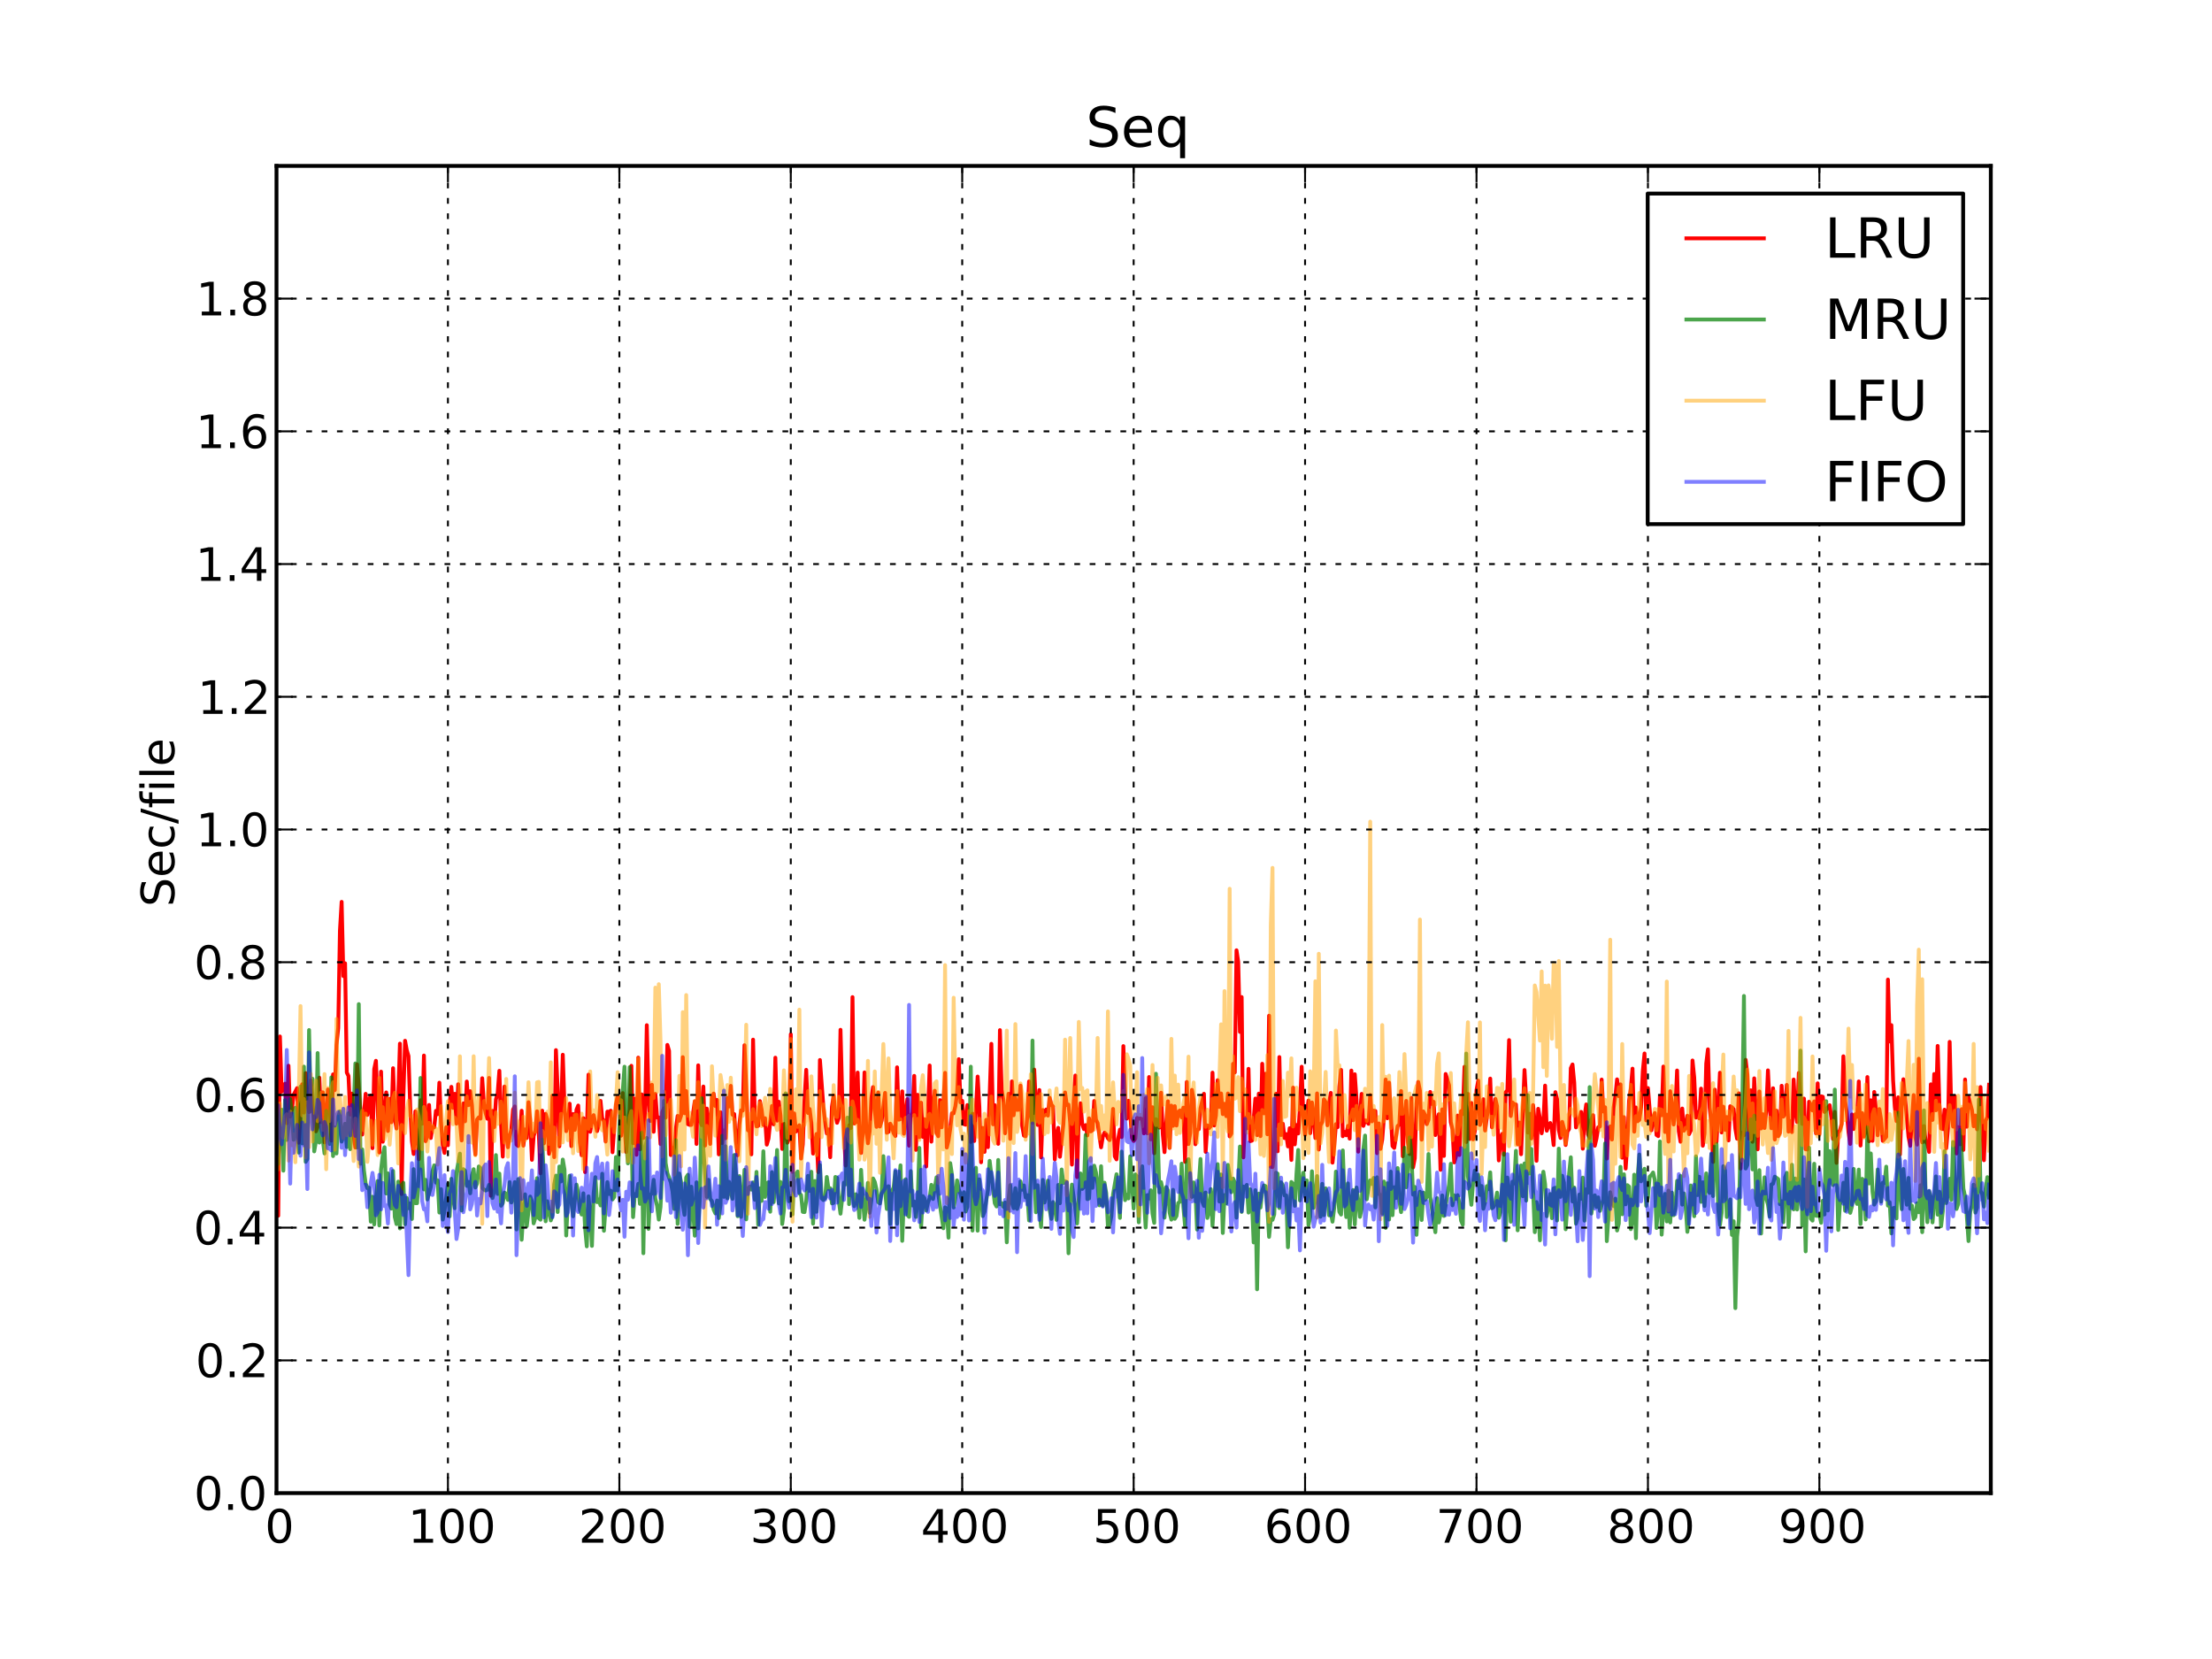 <?xml version="1.0" encoding="utf-8" standalone="no"?>
<!DOCTYPE svg PUBLIC "-//W3C//DTD SVG 1.1//EN"
  "http://www.w3.org/Graphics/SVG/1.1/DTD/svg11.dtd">
<!-- Created with matplotlib (http://matplotlib.sourceforge.net/) -->
<svg height="432pt" version="1.1" viewBox="0 0 576 432" width="576pt" xmlns="http://www.w3.org/2000/svg" xmlns:xlink="http://www.w3.org/1999/xlink">
 <defs>
  <style type="text/css">
*{stroke-linecap:square;stroke-linejoin:round;}
  </style>
 </defs>
 <g id="figure_1">
  <g id="patch_1">
   <path d="
M0 432
L576 432
L576 0
L0 0
z
" style="fill:#ffffff;"/>
  </g>
  <g id="axes_1">
   <g id="patch_2">
    <path d="
M72 388.8
L518.4 388.8
L518.4 43.2
L72 43.2
z
" style="fill:#ffffff;"/>
   </g>
   <g id="line2d_1">
    <path clip-path="url(#p7ff5b81e1d)" d="
M72 285.246
L72.446 316.563
L72.893 269.891
L73.339 284.263
L74.232 282.183
L74.678 292.477
L75.125 277.508
L75.571 290.756
L76.018 288.909
L76.464 285.077
L77.357 283.342
L77.803 297.575
L78.696 282.34
L79.142 289.717
L79.589 279.428
L80.035 286.845
L80.482 289.586
L80.928 281.34
L81.374 287.845
L82.267 294.595
L82.714 293.391
L83.16 280.621
L83.606 292.186
L84.053 284.434
L84.499 297.47
L85.392 283.691
L85.838 286.988
L86.285 297.011
L86.731 279.763
L87.178 283.868
L87.624 272.114
L88.07 267.684
L88.517 242.385
L88.963 234.841
L89.41 254.169
L89.856 250.833
L90.302 279.298
L90.749 280.177
L91.195 290.225
L91.642 284.768
L92.088 295.657
L92.534 298.818
L92.981 277.141
L94.32 295.438
L95.213 284.828
L95.659 290.32
L96.106 286.331
L96.552 285.269
L96.998 298.988
L97.445 278.391
L97.891 276.23
L98.784 300.11
L99.23 279.054
L99.677 297.308
L100.57 284.464
L101.016 294.509
L101.462 286.131
L101.909 292.24
L102.355 278.154
L102.802 291.194
L103.248 293.867
L103.694 285.96
L104.141 271.757
L104.587 310.924
L105.034 285.762
L105.48 271.009
L105.926 273.486
L106.373 275.001
L106.819 288.11
L107.266 297.168
L107.712 300.492
L108.158 289.394
L108.605 294.688
L109.051 301.868
L109.498 286.503
L109.944 292.593
L110.39 274.862
L110.837 297.16
L111.283 295.833
L111.73 287.734
L112.176 296.339
L112.622 293.522
L113.069 293.549
L113.515 289.259
L113.962 290.143
L114.408 281.93
L114.854 292.458
L115.301 298.187
L115.747 300.215
L116.194 293.528
L116.64 298.221
L117.086 287.293
L117.533 283.009
L117.979 288.502
L118.426 284.82
L118.872 292.603
L119.318 282.332
L119.765 291.922
L120.211 296.973
L120.658 287.324
L121.104 291.984
L121.55 281.626
L121.997 287.779
L122.443 284.143
L122.89 287.741
L123.336 295.432
L123.782 300.633
L124.229 291.528
L124.675 290.955
L125.122 291.282
L125.568 280.771
L126.014 287.479
L126.461 289.864
L126.907 291.311
L127.354 280.689
L127.8 311.366
L128.246 289.256
L128.693 293.496
L129.139 286.278
L129.586 284.708
L130.032 278.828
L130.478 292.864
L130.925 301.179
L131.371 282.933
L131.818 295.088
L132.264 298.745
L132.71 295.863
L133.157 294.133
L133.603 288.919
L134.05 288.115
L134.496 298.05
L134.942 298.421
L135.389 295.73
L135.835 289.234
L136.282 298.332
L136.728 294.102
L137.174 296.336
L137.621 287.017
L138.067 291.887
L138.514 302.018
L138.96 295.795
L139.406 294.408
L139.853 289.379
L140.299 295.136
L140.746 305.527
L141.192 289.214
L141.638 297.734
L142.085 290.047
L142.531 291.489
L142.978 300.456
L143.424 299.106
L143.87 285.287
L144.317 301.319
L144.763 273.447
L145.21 283.67
L145.656 298.503
L146.102 289.523
L146.549 274.649
L146.995 288.221
L147.442 294.545
L147.888 292.808
L148.334 287.393
L148.781 298.456
L149.227 290.092
L149.674 294.212
L150.12 288.969
L150.566 287.884
L151.013 297.495
L151.459 300.828
L151.906 291.167
L152.352 305.222
L152.798 295.039
L153.245 279.834
L153.691 294.705
L154.138 291.955
L154.584 290.383
L155.477 294.541
L155.923 292.892
L156.37 286.662
L156.816 291.217
L157.262 291.931
L157.709 297.255
L158.155 289.464
L158.602 289.529
L159.048 289.223
L159.494 300.034
L160.387 287.574
L160.834 285.492
L161.28 285.71
L161.726 295.738
L162.173 284.633
L163.066 299.991
L163.512 293.343
L163.958 288.808
L164.405 277.529
L164.851 297.699
L165.298 286.074
L165.744 300.695
L166.19 275.41
L166.637 299.295
L167.083 284.974
L167.53 296.329
L167.976 290.308
L168.422 266.955
L168.869 285.502
L169.315 291.905
L169.762 282.469
L170.208 294.708
L170.654 284.847
L171.101 290.978
L171.547 290.967
L171.994 297.908
L172.44 289.625
L172.886 288.593
L173.333 291.033
L173.779 272.091
L174.226 273.646
L174.672 300.781
L175.118 298.902
L175.565 300.305
L176.011 293.885
L176.458 290.579
L176.904 291.843
L177.35 290.484
L177.797 275.281
L178.243 289.89
L178.69 284.111
L179.136 292.739
L179.582 292.921
L180.029 292.923
L180.922 286.768
L181.368 297.886
L181.814 277.41
L182.261 291.603
L182.707 292.994
L183.154 282.929
L183.6 298.295
L184.046 288.666
L184.493 291.739
L184.939 297.87
L185.386 285.803
L185.832 284.766
L186.278 288.016
L186.725 286.425
L187.171 300.592
L187.618 289.615
L188.064 297.659
L188.51 294.363
L188.957 296.395
L189.403 285.907
L189.85 288.129
L190.296 282.755
L190.742 290.267
L191.189 290.091
L191.635 297.056
L192.082 300.836
L192.528 292.783
L192.974 289.13
L193.421 289.176
L193.867 272.173
L194.76 294.312
L195.206 294.524
L195.653 300.597
L196.099 270.719
L196.546 290.785
L196.992 293.306
L197.438 293.172
L197.885 286.732
L198.331 289.009
L198.778 292.941
L199.224 291.181
L199.67 298.059
L200.117 296.491
L201.01 288.005
L201.456 292.768
L201.902 275.417
L202.349 291.839
L202.795 286.889
L203.242 290.463
L203.688 299.183
L204.134 292.636
L205.027 297.565
L205.474 296.509
L205.92 269.329
L206.366 305.152
L206.813 289.926
L207.259 294.656
L207.706 293.669
L208.152 293.004
L208.598 301.689
L209.045 298.011
L209.491 286.427
L209.938 278.578
L210.384 289.803
L210.83 288.79
L211.277 292.372
L211.723 300.395
L212.17 298.138
L212.616 295.282
L213.062 305.23
L213.509 276.022
L214.402 288.125
L214.848 292.155
L215.294 295.151
L215.741 294.099
L216.187 301.334
L216.634 288.229
L217.08 285.262
L217.526 290.049
L217.973 292.378
L218.419 291.091
L218.866 268.154
L219.312 285.531
L220.205 303.496
L220.651 295.388
L221.098 293.038
L221.544 293.742
L221.99 259.647
L222.437 292.565
L222.883 292.2
L223.33 279.295
L223.776 295.182
L224.222 300.223
L224.669 295.239
L225.115 279.254
L225.562 293.975
L226.008 297.708
L226.454 294.551
L226.901 285.936
L227.347 283.068
L227.794 289.178
L228.24 293.44
L228.686 284.498
L229.133 293.344
L229.579 291.794
L230.472 284.586
L230.918 294.97
L231.365 294.743
L231.811 292.601
L232.258 293.43
L232.704 295.101
L233.15 295.822
L233.597 277.93
L234.043 291.564
L234.49 291.402
L234.936 284.183
L235.382 295.21
L235.829 289.784
L236.275 286.202
L236.722 298.327
L237.168 291.031
L237.614 289.715
L238.061 280.155
L238.507 299.431
L238.954 285.078
L239.4 296.122
L239.846 287.128
L240.293 296.048
L240.739 291.428
L241.186 303.76
L242.078 277.452
L242.525 297.283
L242.971 288.845
L243.418 284.028
L243.864 294.96
L244.31 295.865
L244.757 286.465
L245.203 293.558
L245.65 287.307
L246.096 279.362
L246.542 298.821
L246.989 296.983
L247.435 293.949
L247.882 289.881
L248.328 289.896
L248.774 288.086
L249.221 284.807
L249.667 275.804
L250.114 287.052
L250.56 286.655
L251.006 292.723
L251.453 292.881
L251.899 287.752
L252.346 294.355
L252.792 297.345
L253.238 290.022
L253.685 297.117
L254.578 280.331
L255.024 288.239
L255.47 302.651
L255.917 293.706
L256.363 299.953
L256.81 291.617
L257.256 298.719
L258.149 271.815
L258.595 292.773
L259.042 287.784
L259.488 294.719
L259.934 297.857
L260.381 268.242
L260.827 283.811
L261.274 286.367
L261.72 295.103
L262.613 284.807
L263.059 296.556
L263.506 281.591
L263.952 290.41
L264.398 285.884
L264.845 289.003
L265.291 288.959
L265.738 282.693
L266.184 293.197
L266.63 295.719
L267.077 295.884
L267.523 290.541
L267.97 281.592
L268.416 290.479
L268.862 292.423
L269.309 278.518
L269.755 287.907
L270.202 292.938
L270.648 283.839
L271.094 301.396
L271.541 289.044
L271.987 290.467
L272.434 288.914
L272.88 290.499
L273.326 285.86
L273.773 287.604
L274.219 288.144
L274.666 301.913
L275.112 295.764
L275.558 293.689
L276.005 301.214
L276.898 292.78
L277.344 284.475
L277.79 287.745
L278.237 287.635
L278.683 292.401
L279.13 303.265
L279.576 287.111
L280.022 280.062
L280.469 306.518
L280.915 290.536
L281.362 287.277
L281.808 292.691
L282.254 294.018
L282.701 292.97
L283.147 295.661
L283.594 291.21
L284.04 294.619
L284.486 294.293
L284.933 286.687
L285.379 291.547
L285.826 292.45
L286.718 298.766
L287.165 296.024
L287.611 294.927
L288.058 295.345
L288.504 296.429
L288.95 296.881
L289.397 294.852
L289.843 288.759
L290.29 301.126
L290.736 301.899
L291.182 296.494
L291.629 294.151
L292.075 296.099
L292.522 272.403
L292.968 285.478
L293.414 291.286
L293.861 286.626
L294.307 289.886
L294.754 296.295
L295.2 297.1
L295.646 296.499
L296.093 291.121
L296.539 291.307
L296.986 291.24
L297.432 291.474
L297.878 295.131
L298.325 285.965
L298.771 295.112
L299.218 280.453
L299.664 296.701
L300.11 288.322
L300.557 300.303
L301.003 291.441
L301.45 292.302
L301.896 293.617
L302.342 284.544
L302.789 295.339
L303.235 300.023
L303.682 292.371
L304.128 286.768
L304.574 298.914
L305.021 287.901
L305.467 293.158
L305.914 288.039
L306.36 293.087
L306.806 289.561
L307.253 289.154
L307.699 290.963
L308.146 288.428
L308.592 302.55
L309.038 281.741
L309.485 297.906
L309.931 295.036
L310.378 283.813
L310.824 286.414
L311.27 297.964
L311.717 294.235
L312.163 294.036
L312.61 288.614
L313.502 284.82
L313.949 299.946
L314.395 293.041
L314.842 293.741
L315.288 293.235
L315.734 279.317
L316.181 293.085
L316.627 290.501
L317.074 281.281
L317.52 288.261
L317.966 284.739
L318.413 290.114
L318.859 287.423
L319.306 290.64
L319.752 284.745
L320.198 295.916
L320.645 295.179
L321.091 277.012
L321.538 279.257
L321.984 247.448
L322.43 250.474
L322.877 268.703
L323.323 259.634
L323.77 301.378
L324.216 291.051
L324.662 293.816
L325.109 278.319
L325.555 297.161
L326.002 297.019
L326.894 286.059
L327.341 295.599
L327.787 284.784
L328.234 295.839
L328.68 277.004
L329.126 289.91
L329.573 279.585
L330.019 295.364
L330.466 264.485
L330.912 303.824
L331.358 303.896
L331.805 300.174
L332.251 284.816
L332.698 299.794
L333.144 275.257
L333.59 295.56
L334.037 292.604
L334.483 296.35
L334.93 295.305
L335.376 298.526
L335.822 293.787
L336.269 302.044
L336.715 283.21
L337.162 297.994
L337.608 292.943
L338.054 295.152
L338.501 288.443
L338.947 277.777
L339.394 291.13
L339.84 295.523
L340.286 290.001
L340.733 286.571
L341.179 295.083
L341.626 287.075
L342.072 290.702
L342.518 296.35
L342.965 284.723
L343.411 299.344
L343.858 293.049
L344.304 292.145
L344.75 286.264
L345.197 286.986
L345.643 293.023
L346.09 287.343
L346.536 284.588
L346.982 302.753
L347.429 298.462
L347.875 292.73
L348.322 293.51
L348.768 282.909
L349.214 278.596
L349.661 295.869
L350.107 294.737
L350.554 295.643
L351 293.185
L351.446 296.495
L351.893 278.778
L352.339 291.709
L352.786 279.731
L353.232 286.303
L353.678 299.886
L354.125 290.391
L354.571 284.845
L355.018 293.178
L355.464 291.755
L355.91 291.836
L356.357 292.641
L356.803 285.142
L357.25 292.002
L357.696 289.209
L358.142 289.291
L358.589 300.281
L359.035 292.54
L359.482 299.161
L359.928 296.715
L360.374 290.998
L360.821 281.098
L361.267 291.197
L361.714 281.91
L362.606 298.426
L363.053 298.919
L363.946 293.2
L364.392 292.817
L364.838 284.105
L365.285 301.095
L365.731 291.078
L366.178 286.67
L366.624 297.413
L367.07 300.523
L367.517 285.886
L367.963 303.995
L368.41 301.621
L368.856 287.482
L369.302 281.735
L369.749 284.003
L370.195 296.764
L370.642 289.416
L371.088 290.382
L371.534 292.73
L371.981 291.545
L372.427 284.35
L372.874 287.455
L373.32 286.901
L373.766 295.568
L374.213 291.923
L374.659 290.134
L375.106 304.623
L375.552 288.878
L375.998 301.006
L376.445 279.666
L377.338 282.615
L377.784 292.201
L378.23 294.151
L378.677 302.696
L379.123 301.2
L379.57 290.487
L380.016 300.761
L380.462 289.33
L380.909 290.1
L381.355 277.789
L381.802 297.383
L382.248 284.824
L382.694 296.601
L383.141 287.212
L383.587 296.683
L384.034 294.608
L384.48 283.883
L384.926 281.4
L385.373 292.924
L385.819 291.212
L386.266 286.231
L386.712 294.384
L387.605 287.802
L388.051 280.865
L388.498 293.551
L389.39 286.145
L389.837 288.068
L390.283 302.17
L390.73 296.428
L391.176 295.25
L391.622 300.7
L392.069 284.442
L392.515 283.915
L392.962 270.838
L393.408 290.615
L393.854 287.083
L394.301 287.544
L394.747 287.593
L395.194 297.977
L395.64 292.299
L396.086 300.562
L396.979 278.638
L397.872 294.925
L398.318 290.016
L398.765 296.444
L399.211 287.763
L399.658 292.643
L400.104 302.267
L400.55 288.728
L400.997 291.252
L401.443 295.106
L401.89 292.352
L402.336 282.689
L402.782 294.436
L403.229 293.098
L403.675 292.424
L404.122 294.321
L404.568 298.168
L405.014 284.387
L405.461 286.205
L405.907 294.194
L406.354 296.326
L406.8 292.132
L407.246 293.859
L407.693 298.152
L408.139 294.678
L408.586 293.982
L409.032 278.152
L409.478 277.185
L409.925 281.9
L410.371 293.571
L411.264 291.21
L411.71 289.538
L412.157 299.12
L412.603 290.82
L413.05 287.585
L413.496 295.367
L413.942 296.335
L414.389 291.538
L414.835 290.385
L415.282 298.352
L415.728 296.453
L416.174 293.538
L416.621 293.316
L417.067 281.113
L417.514 289.441
L417.96 288.326
L418.406 301.693
L418.853 293.65
L419.299 293.313
L419.746 296.733
L420.192 288.374
L420.638 285.417
L421.085 281.061
L421.531 285.436
L421.978 282.37
L422.424 301.455
L422.87 290.899
L423.317 304.289
L423.763 297.8
L424.21 286.629
L424.656 283.549
L425.102 278.273
L425.549 294.688
L425.995 288.385
L426.442 291.972
L426.888 291.562
L427.334 288.387
L427.781 278.947
L428.227 274.324
L428.674 291.753
L429.12 283.327
L430.013 294.33
L430.459 291.143
L430.906 289.826
L431.352 295.534
L431.798 295.841
L432.245 285.456
L432.691 290.404
L433.138 277.73
L433.584 294.772
L434.03 290.255
L434.477 297.267
L434.923 284.155
L435.37 287.333
L435.816 292.815
L436.262 288.859
L436.709 278.755
L437.155 294.595
L437.602 297.301
L438.048 288.66
L438.494 294.432
L438.941 293.634
L439.387 290.518
L439.834 295.339
L440.28 294.355
L440.726 276.147
L441.173 280.592
L441.619 291.027
L442.066 289.533
L442.512 291.238
L442.958 283.471
L443.405 298.342
L443.851 295.149
L444.298 276.944
L444.744 273.246
L445.19 288.385
L445.637 292.743
L446.083 302.559
L446.53 283.74
L446.976 297.316
L447.422 289.351
L447.869 279.332
L448.315 294.892
L448.762 288.178
L449.208 294.213
L449.654 290.869
L450.101 296.972
L450.547 288.062
L450.994 288.325
L451.44 288.793
L451.886 293.915
L452.333 296.516
L452.779 284.693
L453.226 304.307
L453.672 294.977
L454.118 295.627
L454.565 275.981
L455.011 279.811
L455.458 296.484
L455.904 283.917
L456.35 297.313
L456.797 280.795
L457.69 299.281
L458.136 284.208
L458.582 293.851
L459.029 290.142
L459.475 293.732
L459.922 289.312
L460.368 278.721
L460.814 287.733
L461.261 293.793
L461.707 283.379
L462.154 296.734
L462.6 289.191
L463.046 295.865
L463.493 294.975
L463.939 282.728
L464.386 290.773
L464.832 289.937
L465.278 282.507
L465.725 294.681
L466.171 291.943
L466.618 294.804
L467.064 281.107
L467.51 289.496
L467.957 292.191
L468.403 279.394
L469.296 292.671
L469.742 286.065
L470.189 299.269
L470.635 299.326
L471.082 286.891
L471.528 287.607
L471.974 289.165
L472.421 286.803
L472.867 295.122
L473.314 282.098
L473.76 295.325
L474.206 285.47
L474.653 285.594
L475.099 289.555
L476.438 287.797
L476.885 291.061
L477.331 296.599
L477.778 289.532
L478.224 302.812
L478.67 295.007
L479.117 294.287
L479.563 292.657
L480.01 275.053
L480.456 286.719
L480.902 289.701
L481.349 294.786
L481.795 297.877
L482.242 290.197
L482.688 293.991
L483.134 290.157
L483.581 290.833
L484.027 281.602
L484.474 298.298
L484.92 289.848
L485.366 295.953
L485.813 294.67
L486.259 280.46
L486.706 297.202
L487.152 286.515
L487.598 297.074
L488.045 284.343
L488.491 288.96
L488.938 295.623
L489.384 288.803
L489.83 291.545
L490.277 297.074
L491.17 296.051
L491.616 255.079
L492.062 271.199
L492.509 266.941
L492.955 281.324
L493.402 288.231
L493.848 291.945
L494.294 285.741
L494.741 300.625
L495.187 288.156
L495.634 281.038
L496.973 296.044
L497.419 298.361
L498.312 285.163
L498.758 296.2
L499.205 298.054
L499.651 275.687
L500.098 294.976
L500.544 297.469
L500.99 293.225
L501.437 297.246
L501.883 297.843
L502.33 299.963
L502.776 282.358
L503.222 291.63
L503.669 279.665
L504.115 289.116
L504.562 272.353
L505.008 287.488
L505.454 293.869
L505.901 294.017
L506.347 288.96
L506.794 299
L507.24 293.907
L507.686 271.295
L508.133 290.344
L508.579 293.369
L509.026 285.452
L509.472 300.361
L509.918 293.469
L510.365 297.972
L510.811 288.816
L511.258 299.438
L511.704 281.095
L512.15 293.398
L512.597 285.633
L513.49 289.036
L513.936 293.276
L514.382 290.476
L514.829 294.074
L515.275 290.674
L515.722 283.06
L516.614 302.119
L517.061 291.812
L517.507 290.884
L517.954 282.462
L517.954 282.462" style="fill:none;stroke:#ff0000;"/>
   </g>
   <g id="line2d_2">
    <path clip-path="url(#p7ff5b81e1d)" d="
M72 297.245
L72.446 303.055
L72.893 291.409
L73.339 288.962
L73.786 304.843
L74.232 286.454
L74.678 296.832
L75.125 293.277
L75.571 286.166
L76.018 290.471
L76.464 296.788
L76.91 288.458
L77.803 300.145
L78.25 282.921
L78.696 297.755
L79.142 277.75
L79.589 302.536
L80.035 301.805
L80.482 268.22
L80.928 289.395
L81.374 280.902
L81.821 299.819
L82.267 297.211
L82.714 274.206
L83.16 297.522
L83.606 291.757
L84.053 296.723
L84.499 300.357
L84.946 289.257
L85.392 294.887
L85.838 297.886
L86.285 280.543
L86.731 301.038
L87.178 293.6
L87.624 300.365
L88.07 290.858
L88.517 289.364
L88.963 297.268
L89.41 295.837
L89.856 292.623
L90.302 298.69
L90.749 289.886
L91.195 299.239
L92.088 288.924
L92.534 276.92
L92.981 298.833
L93.427 261.471
L93.874 303.034
L94.32 299.298
L94.766 304.751
L95.213 308.17
L95.659 309.381
L96.106 309.265
L96.552 318.114
L96.998 311.624
L97.445 318.855
L97.891 311.995
L98.338 307.548
L98.784 319.102
L99.23 304.569
L99.677 300.703
L100.123 298.738
L100.57 310.785
L101.016 305.54
L101.462 313.607
L101.909 314.721
L102.355 304.907
L102.802 316.883
L103.248 318.747
L103.694 307.696
L104.141 319.882
L104.587 308.704
L105.034 307.988
L105.48 318.811
L105.926 311.941
L106.373 314.63
L106.819 313.363
L107.266 317.42
L107.712 304.444
L108.158 313.298
L108.605 313.308
L109.051 305.821
L109.498 280.698
L109.944 302.196
L110.39 309.731
L110.837 307.214
L111.283 312.34
L112.176 309.084
L112.622 304.997
L113.069 303.451
L113.515 307.942
L113.962 307.352
L114.408 315.748
L114.854 309.658
L115.301 317.579
L115.747 315.338
L116.64 308.248
L117.086 316.738
L117.533 306.954
L117.979 312.136
L118.426 314.618
L118.872 305.303
L119.765 300.401
L120.211 315.197
L120.658 304.454
L121.104 304.873
L121.55 308.806
L121.997 307.748
L122.443 310.736
L122.89 306.042
L123.336 304.456
L123.782 309.223
L124.229 308.166
L124.675 303.747
L125.122 304.146
L125.568 309.295
L126.014 309.775
L126.461 310.002
L126.907 309.81
L127.354 308.525
L128.246 311.957
L128.693 310.113
L129.139 300.784
L129.586 310.892
L130.032 305.601
L130.478 313.969
L130.925 313.285
L131.371 310.546
L131.818 310.977
L132.264 312.461
L132.71 307.83
L133.157 313.121
L133.603 311.205
L134.05 307.815
L134.496 320.152
L134.942 307.04
L135.389 310.758
L135.835 322.831
L136.282 315.496
L136.728 310.996
L137.174 319.274
L138.067 311.581
L138.514 312.789
L138.96 318.561
L139.406 317.082
L139.853 306.784
L140.299 317.208
L140.746 317.606
L141.192 296.737
L142.085 318.021
L142.531 312.803
L143.424 317.798
L143.87 316.451
L144.317 308.401
L144.763 306.13
L145.21 315.613
L145.656 303.763
L146.102 307.646
L146.549 301.947
L146.995 304.612
L147.442 321.728
L147.888 312.435
L148.334 306.16
L148.781 312.773
L149.227 316.723
L150.12 308.472
L150.566 310.601
L151.013 315.143
L151.459 316.266
L151.906 310.733
L152.352 319.661
L152.798 324.551
L153.245 311.517
L153.691 316.393
L154.138 324.431
L154.584 310.733
L155.03 306.534
L155.477 313.05
L155.923 312.319
L156.37 313.887
L156.816 305.637
L157.262 320.494
L158.155 307.819
L158.602 310.917
L159.048 310.05
L159.494 312.331
L159.941 311.689
L160.387 301.292
L160.834 309.988
L161.28 293.995
L161.726 286.625
L162.173 283.983
L162.619 277.767
L163.066 297.389
L163.512 302.94
L163.958 277.903
L164.405 292.327
L164.851 316.934
L165.298 310.931
L165.744 311.397
L166.19 308.263
L166.637 313.486
L167.083 294.956
L167.53 326.341
L167.976 299.529
L168.422 296.309
L168.869 320.008
L169.315 311.164
L169.762 310.798
L170.208 307.221
L170.654 312.14
L171.101 313.982
L171.547 317.577
L171.994 314.322
L172.44 305.121
L172.886 286.677
L173.333 302.86
L173.779 305.48
L174.672 307.853
L175.118 310.238
L175.565 314.809
L176.011 296.915
L176.458 318.692
L176.904 305.589
L177.35 307.798
L177.797 313.522
L178.243 316.345
L178.69 306.595
L179.136 305.902
L179.582 319.455
L180.029 309.013
L180.922 321.78
L181.368 307.872
L181.814 319.859
L182.261 311.479
L182.707 285.976
L183.154 299.378
L184.046 311.665
L184.493 307.212
L184.939 312.233
L185.386 312.748
L185.832 314.97
L186.278 315.964
L186.725 312.607
L187.171 317.184
L187.618 313.798
L188.064 295.74
L188.51 311.662
L188.957 298.505
L189.403 312.052
L189.85 307.739
L190.296 310.447
L190.742 312.182
L191.189 300.77
L191.635 305.4
L192.082 316.694
L192.528 306.246
L192.974 316.883
L193.421 312.552
L193.867 304.627
L194.314 317.523
L194.76 309.55
L195.206 309.004
L195.653 309.78
L196.099 307.897
L196.546 312.425
L196.992 305.154
L197.438 318.912
L197.885 309.455
L198.331 312.703
L198.778 299.79
L199.224 311.69
L199.67 308.108
L200.117 307.835
L200.563 315.531
L201.01 305.223
L201.456 313.035
L201.902 308.572
L202.349 299.455
L202.795 313.378
L203.242 307.774
L203.688 318.743
L204.134 315.035
L204.581 284.717
L205.027 308.557
L205.474 312.828
L205.92 311.568
L206.366 316.206
L206.813 305.667
L207.259 305.85
L207.706 305.056
L208.152 310.753
L208.598 311.183
L209.045 315.57
L209.491 315.633
L209.938 312.636
L210.384 306.19
L210.83 310.094
L211.277 305.118
L211.723 318.643
L212.17 307.533
L212.616 315.541
L213.062 305.96
L213.509 303.386
L213.955 312.05
L214.402 312.483
L214.848 312.016
L215.294 306.477
L215.741 309.563
L216.187 309.418
L216.634 313.358
L217.08 313.228
L217.526 306.473
L217.973 306.688
L218.419 312.685
L218.866 316.045
L219.758 307.957
L220.205 308.414
L220.651 291.032
L221.098 313.56
L221.544 288.496
L221.99 310.412
L222.437 314.097
L222.883 310.98
L223.33 311.609
L223.776 317.13
L224.222 304.63
L224.669 312.091
L225.115 317.616
L225.562 313.592
L226.008 308.015
L226.454 315.801
L226.901 312.591
L227.347 306.869
L227.794 307.746
L228.24 309.726
L228.686 313.052
L229.133 313.388
L229.579 310.205
L230.026 301.059
L230.472 309.956
L230.918 314.819
L231.365 308.886
L231.811 318.731
L232.258 310.117
L232.704 309.197
L233.15 305.021
L233.597 318.653
L234.043 308.472
L234.49 303.452
L234.936 323.117
L235.382 311.521
L235.829 307.068
L236.275 316.339
L236.722 316.873
L237.168 304.962
L237.614 313.895
L238.061 312.849
L238.507 316.892
L238.954 312.993
L239.4 298.913
L239.846 319.595
L240.293 311.458
L240.739 312.027
L241.186 315.22
L241.632 313.208
L242.078 311.986
L242.525 308.53
L242.971 312.221
L243.864 306.562
L244.31 310.847
L245.65 319.839
L246.096 314.398
L246.542 314.781
L246.989 322.297
L247.435 302.876
L247.882 305.797
L248.328 314.432
L248.774 311.928
L249.221 307.376
L249.667 309.726
L250.114 310.878
L250.56 312.809
L251.006 310.438
L251.453 315.485
L251.899 314.28
L252.346 302.665
L252.792 277.76
L253.238 320.443
L253.685 306.621
L254.131 304.081
L254.578 320.474
L255.024 307.105
L255.917 316.667
L256.363 315.514
L257.256 309.873
L257.702 302.28
L259.042 313.317
L259.488 314.157
L259.934 302.046
L260.381 313.601
L260.827 313.294
L261.274 314.281
L261.72 313.128
L262.166 323.499
L262.613 312.54
L263.059 308.618
L263.506 313.229
L263.952 314.638
L264.398 309.399
L264.845 314.806
L265.291 313.265
L265.738 307.627
L266.184 309.804
L266.63 308.693
L267.077 311.815
L267.523 311.206
L267.97 317.809
L268.416 306.06
L268.862 270.962
L269.309 304.864
L269.755 315.682
L270.202 308.638
L270.648 314.863
L271.094 319.518
L271.541 307.243
L271.987 313.13
L272.434 310.645
L272.88 307.432
L273.326 315.094
L273.773 317.397
L274.219 313.015
L274.666 314.488
L275.112 317.661
L275.558 308.554
L276.005 313.318
L276.451 304.535
L276.898 308.071
L277.344 307.606
L277.79 307.772
L278.237 326.347
L278.683 313.339
L279.13 308.468
L280.022 314.84
L280.469 318.592
L281.362 305.563
L281.808 309.601
L282.254 309.105
L282.701 295.538
L283.147 312.261
L283.594 312.069
L284.04 303.981
L284.486 309.303
L284.933 303.541
L285.379 305.253
L285.826 308.548
L286.272 313.863
L286.718 303.685
L287.165 313.956
L287.611 307.973
L288.058 310.654
L288.504 319.514
L288.95 318.973
L289.397 316.722
L289.843 310.998
L290.736 305.772
L291.629 317.138
L292.075 299.877
L292.968 312.517
L293.414 311.087
L293.861 312.075
L294.307 301.099
L295.2 314.717
L295.646 305.799
L296.093 306.355
L296.539 318.287
L296.986 305.609
L297.432 303.699
L298.325 319.644
L298.771 311.204
L299.218 312.095
L299.664 309.951
L300.11 316.042
L300.557 318.446
L301.003 279.599
L301.896 310.487
L302.342 307.816
L302.789 310.02
L303.235 317.078
L303.682 309.106
L304.128 310.006
L304.574 315.776
L305.021 317.59
L305.467 309.834
L305.914 317.385
L306.36 316.656
L306.806 313.253
L307.253 312.922
L307.699 303.016
L308.146 314.27
L308.592 319.253
L309.038 302.541
L309.485 301.856
L310.378 311.68
L310.824 307.901
L311.27 310.06
L311.717 320.17
L312.163 308.348
L312.61 301.796
L313.056 312.862
L313.502 314.016
L313.949 310.53
L314.395 317.155
L314.842 315.473
L315.288 309.639
L315.734 319.231
L316.181 311.629
L317.074 303.138
L317.52 312.869
L317.966 305.827
L318.413 321.066
L318.859 311.196
L319.306 313.371
L319.752 303.328
L320.198 306.184
L320.645 310.45
L321.091 306.899
L321.538 307.892
L321.984 317.068
L322.43 309.209
L322.877 298.558
L323.323 315.583
L323.77 308.973
L324.216 309.345
L324.662 308.538
L325.109 315.756
L325.555 309.692
L326.002 312.813
L326.448 323.528
L326.894 309.92
L327.341 335.735
L327.787 310.807
L328.234 314.444
L328.68 310.04
L329.126 308.684
L329.573 308.886
L330.019 314.483
L330.466 322.083
L330.912 317.455
L331.358 317.645
L331.805 316.239
L332.251 305.35
L332.698 305.629
L333.144 314.575
L333.59 307.885
L334.037 308.62
L334.483 311.285
L334.93 311.281
L335.376 324.787
L335.822 314.726
L336.269 307.786
L336.715 308.295
L337.162 313.988
L337.608 305.577
L338.054 299.44
L338.501 312.592
L339.394 305.366
L339.84 311.506
L340.286 307.367
L340.733 319.012
L341.179 316.836
L341.626 304.998
L342.072 314.519
L342.518 312.472
L342.965 306.251
L343.411 314.499
L343.858 316.839
L344.304 308.266
L344.75 316.426
L345.197 309.435
L345.643 310.901
L346.09 316.474
L346.536 315.812
L346.982 318.129
L347.429 314.525
L347.875 305.076
L348.322 311.086
L348.768 315.562
L349.214 316.271
L349.661 299.564
L350.107 311.612
L350.554 316.918
L351 308.147
L351.446 319.697
L351.893 312.886
L352.339 309.878
L352.786 318.851
L353.232 309.229
L353.678 312.461
L354.125 316.876
L354.571 314.8
L355.018 299.233
L355.464 295.698
L355.91 312.297
L356.357 309.282
L356.803 307.356
L357.25 308.282
L357.696 306.73
L358.142 314.396
L358.589 306.57
L359.035 310.764
L359.482 311.283
L359.928 316.01
L360.374 307.667
L360.821 319.752
L361.267 308.113
L361.714 317.563
L362.16 305.091
L362.606 316.435
L363.053 309.152
L363.499 311.966
L363.946 304.159
L364.392 312.757
L364.838 315.639
L365.285 310.888
L365.731 298.875
L366.178 309.169
L366.624 304.733
L367.07 296.183
L367.517 300.072
L367.963 311.087
L368.41 309.067
L368.856 321.549
L369.302 313.369
L369.749 310.307
L370.195 317.686
L370.642 310.561
L371.088 312.424
L371.534 311.655
L371.981 300.501
L372.427 311.702
L373.32 317.927
L373.766 320.863
L374.213 311.997
L374.659 318.335
L375.106 316.214
L375.552 311.281
L375.998 316.626
L376.891 311.144
L377.338 308.438
L377.784 303.039
L378.23 313.866
L378.677 311.258
L379.123 312.167
L379.57 311.217
L380.016 313.362
L380.462 317.847
L380.909 318.912
L381.802 274.343
L382.248 306.25
L383.141 313.732
L383.587 307.896
L384.034 304.8
L384.48 307.709
L384.926 305.876
L385.373 311.167
L385.819 308.83
L386.266 314.754
L386.712 313.016
L387.158 308.871
L387.605 309.663
L388.051 305.278
L388.498 314.639
L388.944 314.266
L389.39 313.08
L389.837 310.557
L390.283 317.102
L390.73 315.662
L391.622 300.366
L392.069 322.979
L392.515 306.63
L392.962 309.996
L393.408 318.126
L393.854 307.689
L394.301 308.182
L394.747 299.669
L395.194 320.372
L395.64 310.126
L396.086 303.482
L396.533 311.5
L396.979 302.957
L397.426 312.627
L397.872 285.189
L398.318 305.642
L398.765 299.186
L399.658 320.857
L400.104 313.016
L400.55 315.3
L400.997 322.975
L401.443 308.119
L401.89 305.116
L402.336 308.329
L402.782 316.707
L403.675 310.913
L404.122 317.218
L404.568 309.446
L405.014 309.297
L405.461 317.805
L405.907 299.102
L406.354 311.663
L406.8 306.169
L407.246 307.957
L407.693 320.096
L408.139 313.999
L408.586 305.685
L409.032 301.35
L409.478 312.862
L409.925 309.219
L410.371 318.638
L410.818 317.277
L411.264 311.06
L411.71 312.165
L412.157 306.645
L412.603 317.861
L413.05 309.696
L413.496 310.581
L413.942 283.073
L414.389 316.003
L414.835 312.934
L415.282 311.254
L415.728 314.314
L416.174 311.795
L416.621 315.302
L417.514 312.307
L417.96 297.745
L418.406 323.193
L419.299 310.455
L419.746 312.829
L420.192 314.084
L420.638 312.121
L421.085 320.42
L421.531 318.619
L421.978 303.842
L422.424 316.186
L422.87 305.781
L423.317 313.608
L423.763 308.617
L424.21 309.004
L424.656 320.061
L425.102 317.739
L425.549 305.882
L425.995 322.448
L426.442 306.41
L426.888 300.635
L427.334 307.62
L427.781 305.495
L428.227 304.347
L428.674 313.986
L429.12 311.667
L429.566 306.396
L430.013 305.991
L430.459 305.32
L430.906 307.296
L431.352 319.772
L431.798 314.358
L432.245 297.241
L432.691 321.497
L433.138 314.636
L433.584 310.886
L434.03 318.056
L434.477 310.04
L434.923 318.323
L435.37 310.557
L435.816 316.432
L436.262 314.73
L436.709 307.495
L437.155 309.379
L437.602 306.212
L438.048 313.687
L438.494 310.772
L438.941 314.08
L439.387 320.77
L439.834 316.876
L440.28 308.693
L440.726 312.115
L441.173 316.697
L441.619 301.107
L442.066 311.192
L442.512 306.423
L442.958 312.957
L443.405 307.867
L443.851 314.06
L444.298 305.544
L444.744 309.947
L445.19 310.647
L445.637 300.506
L446.083 311.45
L446.53 298.52
L446.976 297.926
L447.422 314.92
L447.869 318.97
L448.315 315.792
L448.762 303.677
L449.208 304.754
L449.654 316.909
L450.547 312.332
L450.994 321.571
L451.44 318.013
L451.886 340.639
L452.333 322.023
L452.779 317.836
L453.226 298.102
L453.672 289.823
L454.118 259.342
L454.565 304.277
L455.011 303.355
L455.904 291.467
L456.35 304.507
L456.797 290.508
L457.243 311.983
L457.69 313.797
L458.136 304.706
L458.582 321.205
L459.029 312.096
L459.475 306.566
L459.922 312.061
L460.368 313.615
L460.814 316.793
L461.261 308.437
L461.707 308.223
L462.154 306.403
L463.046 307.031
L463.493 313.567
L463.939 312.782
L464.386 318.26
L464.832 306.542
L465.278 305.398
L465.725 319.509
L466.618 303.296
L467.064 314.92
L467.51 306.875
L467.957 314.96
L468.403 310.47
L468.85 273.57
L469.296 319.115
L469.742 307.128
L470.189 325.853
L470.635 306.8
L471.082 298.871
L471.528 317.324
L471.974 317.848
L472.421 303.038
L472.867 316.57
L473.314 316.592
L473.76 316.188
L474.206 318.413
L474.653 312.649
L475.099 316.251
L475.546 286.76
L475.992 315.199
L476.438 299.743
L476.885 307.417
L477.331 308.599
L477.778 283.722
L478.67 320.277
L479.117 313.662
L479.563 312.209
L480.01 307.992
L480.456 315.276
L480.902 304.35
L481.349 313.857
L481.795 315.828
L482.242 314.137
L482.688 304.377
L483.134 312.307
L483.581 313.502
L484.027 304.556
L484.474 318.735
L484.92 306.974
L485.366 307.43
L485.813 317.542
L486.259 293.557
L486.706 308.159
L487.152 300.354
L487.598 310.302
L488.045 313.675
L488.491 312.812
L488.938 304.54
L489.384 309.53
L489.83 312.907
L490.277 307.95
L490.723 308
L491.17 303.795
L491.616 313.938
L492.062 313.047
L492.509 321.176
L492.955 314.608
L493.402 314.497
L493.848 317.266
L494.294 289.767
L494.741 310.845
L495.187 314.873
L495.634 304.405
L496.08 310.14
L496.526 313.714
L496.973 306.732
L497.419 314.756
L497.866 313.929
L498.312 317.448
L498.758 316.94
L499.205 313.331
L499.651 315.664
L500.098 308.638
L500.544 320.855
L500.99 289.151
L501.437 312.177
L501.883 318.256
L502.33 310.159
L502.776 311.656
L503.222 318.31
L504.115 306.339
L504.562 316.3
L505.008 310.305
L505.454 319.306
L505.901 315.416
L506.347 299.771
L506.794 313.274
L507.24 310.998
L507.686 306.939
L508.133 312.423
L508.579 297.37
L509.472 314.818
L509.918 313.53
L510.365 294.249
L510.811 300.132
L511.258 309.471
L511.704 311.633
L512.15 316.52
L512.597 323.172
L513.043 315.575
L513.49 313.86
L513.936 308.495
L514.382 315.756
L514.829 314.512
L515.275 286.305
L515.722 310.053
L516.168 311.057
L516.614 314.186
L517.061 309.5
L517.507 306.525
L517.954 311.827
L517.954 311.827" style="fill:none;opacity:0.7;stroke:#008000;"/>
   </g>
   <g id="line2d_3">
    <path clip-path="url(#p7ff5b81e1d)" d="
M72 294.634
L72.446 304.522
L72.893 287.319
L73.339 294.926
L73.786 296.258
L74.232 290.791
L74.678 290.143
L75.125 302.224
L75.571 289.457
L76.018 298.234
L76.464 295.368
L76.91 302.646
L77.357 287.365
L77.803 285.904
L78.25 261.977
L78.696 290.463
L79.142 286.177
L79.589 301.399
L80.035 286.993
L80.482 298.739
L80.928 279.635
L81.374 297.234
L81.821 284.373
L82.267 281.367
L82.714 291.958
L83.16 291.351
L83.606 284.528
L84.053 294.229
L84.499 279.687
L84.946 304.467
L85.392 283.299
L85.838 291.904
L86.285 283.345
L86.731 281.797
L87.178 299.382
L87.624 265.322
L88.07 289.799
L88.517 285.914
L89.41 296.372
L89.856 285.64
L90.302 295.621
L90.749 293.289
L91.195 288.701
L92.088 302.328
L92.534 291.267
L93.427 303.776
L93.874 291.683
L94.32 289.249
L94.766 294.371
L95.213 289.972
L95.659 302.547
L96.552 291.826
L96.998 298.104
L97.445 295.451
L97.891 291.934
L98.338 300.773
L98.784 280.676
L99.23 291.288
L99.677 288.316
L100.123 296.684
L100.57 294.854
L101.016 286.068
L101.462 298.083
L102.355 285.858
L102.802 284.549
L103.248 292.403
L103.694 302.956
L104.141 294.473
L104.587 292.937
L105.034 293.713
L105.48 295.066
L105.926 289.18
L106.373 286.635
L106.819 290.685
L107.266 290.624
L107.712 299.03
L108.158 298.63
L108.605 288.916
L109.051 290.622
L109.498 294.178
L109.944 299.24
L110.39 288.258
L110.837 289.708
L111.283 299.852
L111.73 292.39
L112.176 293.925
L112.622 293.147
L113.069 294.723
L113.515 293.821
L113.962 303.269
L114.854 288.023
L115.301 294.768
L115.747 298.201
L116.194 291.51
L116.64 286.732
L117.086 291.62
L117.533 287.651
L117.979 292.755
L118.426 291.041
L118.872 292.539
L119.318 302.417
L119.765 275.061
L120.211 313.492
L121.104 290.559
L121.55 285.531
L121.997 297.475
L122.443 286.903
L122.89 297.531
L123.336 275.046
L123.782 300.869
L124.229 290.167
L124.675 285.247
L125.122 291.24
L125.568 318.662
L126.014 286.721
L126.461 286.684
L126.907 288.547
L127.354 275.514
L127.8 290.388
L128.246 291.211
L128.693 297.131
L129.139 289.676
L129.586 292.672
L130.032 292.36
L130.478 286.87
L130.925 289.261
L131.371 297.533
L131.818 280.95
L132.264 301.187
L132.71 294.376
L133.157 297.02
L133.603 294.563
L134.05 284.511
L134.496 293.795
L134.942 292.052
L135.389 299.559
L135.835 315.191
L136.282 290.773
L136.728 296.953
L137.174 292.993
L137.621 281.806
L138.067 290.423
L138.514 295.919
L138.96 292.599
L139.406 294.753
L139.853 281.837
L140.299 281.719
L140.746 299.946
L141.192 294.443
L141.638 295.583
L142.085 299.228
L142.531 289.487
L142.978 297.879
L143.424 276.625
L143.87 315.496
L144.317 293.615
L144.763 302.626
L145.21 296.352
L145.656 298.026
L146.102 290.039
L146.549 297.47
L146.995 288.928
L147.442 285.941
L147.888 296.921
L148.781 291.228
L149.227 300.316
L149.674 290.36
L150.12 290.257
L150.566 299.74
L151.013 293.919
L151.459 289.987
L151.906 304.481
L152.352 291.778
L152.798 293.536
L153.245 293.938
L153.691 278.996
L154.138 293.275
L154.584 289.128
L155.03 296.013
L155.477 285.155
L155.923 286.904
L156.37 293.37
L156.816 294.335
L157.262 291.986
L157.709 295.719
L158.155 300.661
L158.602 293.776
L159.048 292.587
L159.494 289.529
L159.941 294.825
L160.834 279.198
L161.28 289.765
L161.726 286.51
L162.173 299.873
L162.619 290.993
L163.066 294.611
L163.512 302.41
L163.958 290.962
L164.405 289.331
L164.851 302.779
L165.298 295.128
L165.744 289.448
L166.19 275.655
L166.637 287.303
L167.53 296.223
L167.976 301.672
L168.422 292.372
L168.869 290.081
L169.315 296.167
L169.762 281.855
L170.208 285.932
L170.654 257.173
L171.101 284.338
L171.547 256.287
L171.994 271.046
L172.44 301.147
L172.886 284.292
L173.333 295.601
L173.779 287.838
L174.226 288.084
L174.672 286.337
L175.118 293.803
L175.565 305.876
L176.011 301.387
L176.458 299.04
L176.904 280.15
L177.35 303.73
L177.797 263.559
L178.243 299.354
L178.69 259.106
L179.136 290.53
L179.582 289.731
L180.475 296.011
L180.922 286.715
L181.368 288.484
L181.814 281.788
L182.261 287.526
L182.707 296.03
L183.154 287.908
L183.6 319.666
L184.046 293.165
L184.493 300.655
L184.939 300.989
L185.386 277.646
L186.278 295.726
L186.725 292.049
L187.171 290.496
L187.618 279.934
L188.064 282.846
L188.51 284.515
L188.957 302.011
L189.403 282.54
L189.85 292.146
L190.296 280.626
L190.742 291.314
L191.189 291.572
L191.635 298.749
L192.082 298.509
L192.528 302.399
L192.974 285.726
L193.421 290.577
L193.867 287.563
L194.314 266.842
L194.76 316.056
L195.206 290.082
L195.653 291.472
L196.099 288.826
L196.546 290.995
L196.992 295.37
L197.438 288.319
L197.885 287.146
L198.331 293.252
L199.224 285.863
L199.67 292.835
L200.117 290.742
L200.563 283.54
L201.01 289.422
L201.456 291.917
L201.902 292.508
L202.349 294.227
L202.795 293.863
L203.242 288.552
L203.688 291.968
L204.134 278.714
L205.027 296.28
L205.474 288.862
L205.92 270.549
L206.366 318.126
L206.813 295.872
L207.259 283.653
L207.706 293.433
L208.152 262.907
L208.598 306.496
L209.045 292.921
L209.491 292.95
L209.938 290.695
L210.384 284.126
L210.83 296.189
L211.277 280.273
L211.723 288.482
L212.17 293.04
L212.616 300.81
L213.062 294.19
L213.509 284.117
L213.955 296.106
L214.402 287.584
L214.848 291.454
L215.294 291.452
L215.741 298.184
L216.187 297.266
L216.634 297.798
L217.08 282.571
L217.526 290.654
L217.973 290.876
L218.419 285.609
L218.866 287.446
L219.312 288.291
L219.758 298.972
L220.205 286.382
L220.651 294.781
L221.098 297.103
L221.544 297.52
L221.99 286.813
L222.437 288.839
L222.883 292.692
L223.33 291.599
L223.776 301.975
L224.222 296.19
L224.669 285.352
L225.115 301.974
L225.562 299.927
L226.008 276.233
L226.454 316.89
L226.901 292.283
L227.347 295.191
L227.794 278.994
L228.24 297.836
L228.686 284.34
L229.133 305.384
L229.579 284.325
L230.026 271.854
L230.918 296.797
L231.365 275.595
L231.811 288.941
L232.258 294.4
L232.704 301.637
L233.15 290.969
L233.597 284.116
L234.043 294.954
L234.49 291.452
L234.936 295.356
L235.382 295.822
L235.829 291.066
L236.275 290.99
L236.722 290.549
L237.168 294.981
L237.614 302.219
L238.061 290.375
L238.507 295.119
L238.954 291.334
L239.4 296.825
L239.846 283.189
L240.293 279.977
L240.739 285.446
L241.186 293.447
L241.632 290.936
L242.078 290.041
L242.525 291.739
L242.971 295.201
L243.418 282.084
L243.864 281.567
L244.31 308.012
L244.757 299.283
L245.203 287.06
L245.65 299.32
L246.096 251.306
L246.542 313.307
L246.989 295.497
L247.435 293.436
L247.882 300.519
L248.328 259.81
L248.774 282.508
L249.221 293.027
L249.667 283.066
L250.114 293.955
L250.56 296.296
L251.006 295.2
L251.453 302.728
L251.899 299.585
L252.346 289.318
L252.792 290.092
L253.238 286.307
L253.685 292.353
L254.131 292.793
L254.578 296.006
L255.024 291.304
L255.47 301.675
L255.917 299.554
L256.363 290.023
L256.81 291.166
L257.256 291.377
L257.702 295.439
L258.149 285.541
L258.595 296.933
L259.042 297.809
L259.488 295.21
L259.934 287.8
L260.381 286.243
L260.827 287.801
L261.274 297.048
L261.72 285.984
L262.166 268.353
L262.613 317.072
L263.059 289.906
L263.506 285.569
L263.952 297.657
L264.398 266.674
L264.845 294.766
L265.291 291.987
L265.738 282.124
L266.184 284.641
L267.077 296.795
L267.523 284.777
L267.97 295.192
L268.416 279.717
L268.862 300.536
L269.309 290.795
L269.755 292.007
L270.202 285.576
L270.648 292.337
L271.094 284.898
L271.541 291.911
L271.987 295.313
L272.434 290.276
L272.88 294.862
L273.326 283.932
L273.773 292.318
L274.219 287.311
L274.666 287.694
L275.112 283.432
L275.558 291.504
L276.005 292.395
L276.451 285.168
L276.898 297.91
L277.344 270.719
L277.79 311.213
L278.237 285.601
L278.683 270.286
L279.13 292.702
L279.576 290.587
L280.022 283.118
L280.469 295.223
L280.915 266.097
L281.362 283.582
L281.808 283.293
L282.254 289.465
L282.701 284.29
L283.147 283.918
L283.594 299.191
L284.04 302.285
L284.486 289.059
L284.933 294.09
L285.379 289.46
L285.826 270.28
L286.272 296.541
L286.718 287.976
L287.165 293.952
L287.611 290.448
L288.058 294.612
L288.504 263.37
L288.95 302.27
L289.397 290.198
L289.843 281.842
L290.29 289.32
L290.736 292.788
L291.182 286.933
L291.629 289.399
L292.075 287.251
L292.522 284.1
L292.968 291.155
L293.414 274.533
L293.861 275.695
L294.307 277.446
L294.754 295.081
L295.2 285.157
L295.646 288.825
L296.093 279.203
L296.539 316.611
L296.986 290.308
L297.432 293.311
L297.878 285.124
L298.325 288.049
L298.771 283.573
L299.218 302.931
L300.11 277.321
L300.557 291.574
L301.003 292.967
L301.45 280.66
L301.896 293.33
L302.342 282.634
L302.789 287.663
L303.235 287.426
L303.682 285.392
L304.128 297.315
L304.574 298.847
L305.021 270.513
L305.467 293.838
L305.914 280.077
L306.36 295.362
L306.806 282.429
L307.253 295.01
L307.699 291.842
L308.146 287.477
L308.592 285.143
L309.038 290.574
L309.485 275.148
L309.931 312.212
L310.378 286.119
L310.824 281.87
L311.27 294.95
L311.717 297.556
L312.163 288.789
L312.61 285.476
L313.056 288.862
L313.502 290.671
L313.949 293.427
L314.395 288.959
L314.842 291.489
L315.288 295.401
L315.734 286.108
L316.181 292.521
L316.627 282.271
L317.074 296.029
L317.966 266.732
L318.413 309.141
L318.859 258.077
L319.306 292.656
L319.752 294.664
L320.198 231.436
L320.645 306.971
L321.091 275.052
L321.538 286.104
L321.984 285.79
L322.43 280.471
L322.877 289.343
L323.323 280.891
L323.77 283.776
L324.216 283.696
L324.662 294.939
L325.109 290.096
L325.555 292.311
L326.002 290.968
L326.448 296.286
L326.894 296.829
L327.341 290.536
L327.787 289.919
L328.234 300.589
L328.68 289.046
L329.126 301.005
L329.573 292.531
L330.019 274.762
L330.466 318.182
L330.912 240.836
L331.358 225.991
L331.805 309.447
L332.251 294.128
L332.698 296.886
L333.144 292.808
L333.59 297.989
L334.037 281.476
L334.483 290.833
L334.93 290.685
L335.376 279.313
L335.822 285.34
L336.269 275.587
L336.715 293.332
L337.162 290.646
L337.608 283.213
L338.054 288.974
L338.501 288.309
L338.947 288.45
L339.394 301.599
L339.84 289.01
L340.286 297.473
L340.733 300.238
L341.179 278.971
L341.626 292.654
L342.072 285.968
L342.518 255.521
L342.965 317.042
L343.411 248.357
L343.858 297.775
L344.304 295.061
L345.197 279.12
L345.643 292.836
L346.09 302.589
L346.536 292.269
L346.982 285.887
L347.429 300.703
L347.875 268.345
L348.322 277.551
L348.768 277.391
L349.214 292.083
L349.661 287.962
L350.107 285.148
L350.554 290.687
L351 293.545
L351.446 291.118
L351.893 290.204
L352.339 288.886
L352.786 294.297
L353.232 287.977
L353.678 298.39
L354.125 290.44
L354.571 287.919
L355.018 288.116
L355.464 283.494
L355.91 291.928
L356.357 285.852
L356.803 213.954
L357.25 311.393
L357.696 287.986
L358.142 293.568
L358.589 293.581
L359.035 290.883
L359.482 317.495
L359.928 266.92
L360.374 292.013
L360.821 280.386
L361.267 289.88
L361.714 280.1
L362.16 293.767
L362.606 287.188
L363.053 285.971
L363.499 296.892
L363.946 293.165
L364.392 279.167
L364.838 290.024
L365.285 290.002
L365.731 274.475
L366.178 285.795
L366.624 299.983
L367.07 284.755
L367.517 296.105
L367.963 288.711
L368.41 284.473
L368.856 282.771
L369.302 293.934
L369.749 239.445
L370.195 307.77
L370.642 287.377
L371.088 291.048
L371.534 284.591
L371.981 299.469
L372.427 289.186
L372.874 298.574
L373.32 284.604
L373.766 287.676
L374.213 276.963
L374.659 274.289
L375.106 295.289
L375.552 287.556
L375.998 292.434
L376.445 286.437
L376.891 286.546
L377.338 285.972
L377.784 279.405
L378.23 296.892
L378.677 287.303
L379.123 293.83
L379.57 295.352
L380.016 292.704
L380.462 285.719
L381.355 298.639
L381.802 274.23
L382.248 266.188
L382.694 287.513
L383.141 289.708
L383.587 301.694
L384.034 285.059
L384.48 293.829
L384.926 293.813
L385.373 266.224
L385.819 305.709
L386.266 291.399
L386.712 298.691
L387.158 282.876
L387.605 290.874
L388.498 290.811
L388.944 295.484
L389.837 283.274
L390.283 283.376
L390.73 293.675
L391.176 282.236
L391.622 297.312
L392.069 287.682
L392.515 291.571
L392.962 298.48
L393.408 294.968
L393.854 286.815
L394.301 281.088
L394.747 298.185
L395.194 294.093
L395.64 298.047
L396.086 290.155
L396.979 283.402
L397.426 290.779
L397.872 304.672
L398.318 284.616
L398.765 297.862
L399.211 284.528
L399.658 256.611
L400.104 258.353
L400.997 270.961
L401.443 252.958
L401.89 277.896
L402.336 256.657
L402.782 280.169
L403.229 256.588
L403.675 259.783
L404.122 270.499
L404.568 250.77
L405.014 251.467
L405.461 272.603
L405.907 250.24
L406.354 283.984
L406.8 295.69
L407.246 282.522
L407.693 297.811
L408.139 290.616
L408.586 290
L409.032 288.696
L409.925 290.6
L410.371 286.045
L410.818 287.826
L411.264 293.501
L411.71 294.917
L412.157 298.338
L412.603 298.244
L413.05 298.291
L413.496 296.835
L413.942 296.524
L414.389 292.596
L414.835 287.521
L415.282 279.7
L416.174 288.054
L416.621 294.239
L417.067 281.931
L417.514 295.946
L417.96 286.373
L418.406 290.283
L418.853 292.787
L419.299 244.697
L419.746 317.662
L420.192 290.983
L420.638 303.048
L421.085 286.829
L421.531 283.125
L421.978 301.263
L422.424 271.855
L422.87 297.612
L423.317 294.382
L423.763 300.883
L424.21 289.353
L424.656 282.488
L425.102 298.033
L425.549 299.05
L425.995 290.649
L426.442 295.783
L426.888 284.604
L427.334 289.499
L427.781 292.96
L428.227 292.187
L428.674 296.055
L429.12 288.283
L429.566 295.137
L430.013 291.213
L430.459 291.592
L430.906 288.773
L431.352 294.338
L431.798 288.746
L432.691 288.979
L433.138 296.076
L433.584 300.495
L434.03 255.591
L434.477 315.171
L434.923 303.789
L435.37 282.788
L435.816 299.847
L436.262 285.37
L436.709 287.892
L437.155 292.676
L437.602 292.392
L438.048 294.688
L438.494 306.255
L438.941 293.665
L439.387 300.315
L439.834 280.176
L440.28 289.418
L440.726 289.948
L441.173 292.978
L441.619 300.828
L442.066 299.783
L442.512 291.099
L442.958 289.266
L443.405 288.338
L443.851 284.779
L444.298 297.368
L444.744 291.988
L445.19 298.956
L445.637 286.28
L446.083 282.041
L446.53 297.721
L447.422 288.727
L447.869 294.408
L448.762 274.595
L449.208 304.136
L449.654 289.547
L450.101 289.393
L450.547 291.593
L450.994 290.493
L451.44 280.325
L451.886 287.835
L452.333 283.885
L452.779 296.496
L453.226 299.825
L453.672 302.272
L454.118 292.343
L454.565 287.316
L455.011 278.514
L455.904 296.726
L456.35 287.322
L456.797 294.821
L457.243 292.358
L457.69 295.789
L458.136 278.902
L458.582 291.031
L459.029 298.038
L459.475 285.95
L459.922 294.364
L460.368 300.252
L460.814 291.017
L461.261 302.041
L461.707 297.347
L462.154 284.181
L462.6 297.682
L463.046 296.148
L463.493 295.413
L463.939 286.301
L464.386 292.188
L464.832 295.797
L465.278 295.401
L465.725 268.437
L466.171 307.084
L466.618 297.052
L467.51 293.298
L467.957 307.243
L468.403 290.114
L468.85 265.041
L469.296 298.188
L469.742 290.958
L470.189 291.804
L470.635 314.246
L471.082 292.308
L471.528 297.694
L471.974 275.1
L472.421 294.264
L472.867 294.576
L473.314 295.959
L473.76 295.677
L474.206 291.587
L474.653 292.77
L475.099 286.92
L475.546 290.765
L475.992 297.084
L476.438 292.03
L476.885 295.477
L477.331 291.841
L477.778 298.765
L478.224 297.83
L478.67 296.492
L479.117 296.02
L479.563 292.758
L480.01 285.253
L480.456 291.696
L480.902 284.927
L481.349 267.847
L481.795 285.569
L482.242 277.306
L482.688 288.592
L483.134 288.471
L483.581 297.56
L484.027 287.689
L484.474 284.739
L484.92 291.519
L485.366 296.284
L485.813 282.385
L486.259 291.331
L486.706 293.57
L487.152 296.507
L487.598 290.153
L488.045 288.833
L488.938 298.217
L489.384 286.811
L489.83 295.089
L490.277 283.58
L490.723 297.366
L491.17 294.658
L491.616 297.292
L492.062 290.111
L492.509 296.86
L492.955 293.987
L493.402 289.596
L493.848 291.743
L494.294 301.211
L495.187 282.03
L495.634 293.852
L496.08 286.618
L496.526 281.995
L496.973 271.083
L497.419 294.407
L497.866 292.734
L498.312 277.271
L498.758 307.52
L499.205 261.862
L499.651 247.286
L500.098 311.386
L500.544 254.983
L500.99 296.381
L501.437 294.285
L501.883 287.209
L502.33 293.722
L502.776 294.958
L503.222 290.076
L503.669 299.951
L504.115 286.627
L504.562 292.295
L505.008 287.679
L505.454 298.772
L505.901 297.921
L506.347 303.941
L506.794 294.044
L507.686 287.795
L508.133 291.129
L508.579 298.261
L509.026 289.226
L509.472 294.074
L509.918 285.295
L510.365 292.696
L510.811 288.196
L511.258 295.204
L511.704 281.946
L512.15 289.394
L512.597 287.598
L513.043 301.919
L513.49 295.443
L513.936 271.824
L514.382 308.886
L514.829 283.082
L515.275 306.12
L515.722 288.523
L516.168 292.214
L516.614 285.508
L517.061 293.998
L517.507 291.545
L517.954 299.616
L517.954 299.616" style="fill:none;opacity:0.5;stroke:#ffa500;"/>
   </g>
   <g id="line2d_4">
    <path clip-path="url(#p7ff5b81e1d)" d="
M72 300.667
L72.446 287.817
L72.893 295.002
L73.339 297.978
L74.232 289.503
L74.678 273.409
L75.571 308.21
L76.018 289.941
L76.464 300.183
L76.91 295.913
L77.357 292.915
L77.803 296.193
L78.25 300.952
L78.696 292.297
L79.142 298.231
L79.589 292.954
L80.035 309.627
L80.482 274.02
L80.928 287.511
L81.374 294.097
L81.821 290.731
L82.267 290.904
L82.714 286.387
L83.16 287.253
L83.606 293.843
L84.053 295.671
L84.499 292.171
L84.946 293.356
L85.392 299.02
L85.838 299.122
L86.285 299.588
L86.731 286.283
L87.178 293.107
L88.07 289.546
L88.517 291.075
L88.963 298.872
L89.41 288.718
L89.856 300.796
L90.302 292.576
L90.749 288.358
L91.195 295.662
L91.642 287.736
L92.534 295.79
L92.981 283.942
L93.427 301.83
L93.874 299.616
L94.32 309.916
L94.766 308.541
L95.213 308.533
L95.659 314.371
L96.106 311.592
L96.552 308.028
L96.998 305.415
L97.445 308.619
L97.891 316.464
L98.338 315.676
L98.784 305.899
L99.23 314.936
L99.677 308.032
L100.123 314.064
L100.57 313.877
L101.016 318.606
L101.462 308.652
L101.909 304.37
L102.355 309.97
L102.802 313.763
L103.248 314.366
L103.694 308.791
L104.141 309.921
L104.587 310.438
L105.034 316.379
L105.48 311.3
L106.373 332.043
L106.819 312.18
L107.266 302.881
L107.712 311.782
L108.158 309.7
L108.605 299.877
L109.051 308.891
L109.498 304.515
L109.944 312.804
L110.39 314.92
L110.837 314.807
L111.283 318.041
L111.73 301.508
L112.176 310.943
L112.622 311.16
L113.069 308.347
L113.515 304.773
L113.962 302.848
L114.408 298.968
L114.854 311.142
L115.301 319.232
L115.747 306.01
L116.194 318.048
L116.64 320.81
L117.086 310.771
L117.533 309.529
L117.979 304.948
L118.426 315.438
L118.872 322.644
L119.318 319.953
L119.765 310.043
L120.211 305.198
L120.658 315.665
L121.55 310.369
L121.997 295.835
L122.443 314.921
L122.89 313.535
L123.336 309.389
L123.782 307.761
L124.229 316.524
L124.675 312.236
L125.122 313.377
L125.568 309.788
L126.014 303.871
L126.461 303.204
L126.907 316.668
L127.354 302.565
L128.246 313.338
L128.693 314.696
L129.139 307.14
L129.586 315.531
L130.032 313.795
L130.478 318.564
L130.925 311.157
L131.371 308.551
L131.818 304.169
L132.264 302.884
L133.157 315.779
L133.603 306.338
L134.05 280.256
L134.496 326.852
L134.942 314.866
L135.389 306.769
L135.835 312.209
L136.282 307.303
L137.174 314.009
L137.621 308.183
L138.067 311.329
L138.514 304.77
L138.96 316.426
L139.406 307.689
L139.853 311.152
L140.299 310.559
L140.746 292.494
L141.192 302.283
L141.638 317.005
L142.085 303.443
L142.531 307.61
L142.978 314.671
L143.424 312.936
L143.87 316.964
L144.317 310.214
L144.763 310.676
L145.21 314.417
L145.656 313.673
L146.102 305.945
L146.549 309.619
L146.995 311.053
L147.442 316.619
L147.888 315.662
L148.334 309.531
L148.781 306.008
L149.227 321.736
L149.674 306.807
L150.12 314.689
L150.566 315.601
L151.013 313.676
L151.459 309.268
L151.906 312.778
L152.352 310.557
L152.798 304.066
L153.245 320.368
L153.691 311.58
L154.138 305.63
L154.584 312.865
L155.03 302.89
L155.477 301.292
L155.923 306.816
L156.37 305.345
L156.816 302.99
L157.262 315.971
L157.709 307.055
L158.155 302.858
L158.602 316.388
L159.048 312.561
L159.494 304.986
L159.941 309.906
L160.387 309.877
L160.834 307.114
L161.28 312.23
L161.726 315.149
L162.173 312.428
L162.619 322.05
L163.066 310.317
L163.512 312.425
L163.958 307.88
L164.405 308.17
L164.851 314.005
L165.298 299.298
L165.744 311.485
L166.19 298.256
L166.637 304.889
L167.083 309.511
L167.53 309.388
L167.976 312.903
L168.422 311.965
L168.869 291.719
L169.315 311.539
L169.762 315.416
L170.208 306.323
L170.654 310.828
L171.101 305.312
L171.547 309.439
L171.994 311.953
L172.44 274.931
L172.886 306.984
L173.333 305.341
L173.779 312.661
L174.226 307.312
L174.672 315.804
L175.118 310.925
L175.565 301.117
L176.011 316.965
L176.458 313.722
L176.904 301.005
L177.35 315.153
L177.797 320.229
L178.243 308.157
L178.69 310.115
L179.136 326.864
L179.582 304.295
L180.029 313.701
L180.475 312.169
L180.922 301.439
L181.368 309.549
L181.814 323.686
L182.261 311.087
L182.707 309.524
L183.154 314.441
L183.6 309.171
L184.046 312.043
L184.493 303.742
L184.939 310.118
L185.386 314.05
L185.832 312.405
L186.278 306.936
L186.725 318.921
L187.171 308.881
L187.618 309.553
L188.064 315.978
L188.51 283.988
L188.957 313.21
L189.403 312.046
L189.85 307.896
L190.296 298.712
L190.742 315.202
L191.189 312.904
L191.635 300.682
L192.082 316.44
L192.528 306.631
L192.974 315.983
L193.421 321.852
L194.314 303.921
L194.76 310.932
L195.206 308.084
L195.653 307.941
L196.099 308.666
L196.546 314.591
L196.992 306.48
L197.438 311.028
L197.885 318.989
L198.331 317.787
L198.778 317.462
L199.224 313.03
L199.67 313.087
L200.117 314.784
L200.563 303.684
L201.01 313.532
L201.902 301.543
L202.349 310.585
L203.242 315.997
L203.688 309.206
L204.134 309.038
L204.581 304.61
L205.027 312.013
L205.474 314.5
L205.92 308.056
L206.366 303.309
L206.813 310.11
L207.259 311.324
L207.706 307.248
L208.152 310.557
L208.598 307.099
L209.045 308.982
L209.491 309.991
L209.938 309.429
L210.384 303.028
L210.83 311.685
L211.277 316.955
L211.723 309.541
L212.17 315.581
L212.616 317.045
L213.062 308.54
L213.509 302.656
L213.955 319.288
L214.402 311.881
L214.848 312.411
L215.741 310.116
L216.187 312.073
L216.634 309.83
L217.08 314.803
L217.526 310.887
L217.973 313.165
L218.419 306.481
L218.866 306.35
L219.312 305.561
L219.758 312.459
L220.205 296.508
L220.651 294.06
L221.098 311.244
L221.544 304.557
L221.99 312.466
L222.437 315.092
L222.883 314.637
L223.776 308.202
L224.222 314.297
L224.669 309.485
L225.115 310.764
L225.562 310.872
L226.008 312.201
L226.454 312.158
L226.901 319.232
L227.347 312.762
L227.794 310.166
L228.24 320.954
L228.686 316.499
L229.579 310.864
L230.472 309.441
L230.918 306.553
L231.365 301.363
L231.811 323.152
L232.258 310.885
L232.704 314.817
L233.15 304.687
L233.597 321.675
L234.043 305.029
L234.49 314.114
L234.936 308.003
L235.382 307.427
L235.829 316.237
L236.275 310.995
L236.722 261.67
L237.168 310.256
L237.614 310.049
L238.061 317.78
L238.507 311.385
L238.954 310.453
L239.4 318.203
L239.846 304.597
L240.293 315.751
L240.739 303.728
L241.186 313.767
L241.632 315.571
L242.078 311.554
L242.525 312.095
L242.971 315.003
L243.418 310.659
L243.864 314.35
L244.31 306.195
L244.757 310.862
L245.203 304.327
L245.65 308.915
L246.096 317.778
L246.542 311.841
L246.989 313.022
L247.435 317.152
L247.882 305.99
L248.328 319.105
L248.774 314.838
L249.221 316.902
L249.667 310.885
L250.114 316.461
L250.56 299.163
L251.006 317.603
L251.453 300.566
L252.346 317.816
L252.792 290.637
L253.238 299.841
L253.685 311.491
L254.131 313.577
L254.578 311.595
L255.024 306.003
L255.47 309.498
L255.917 310.022
L256.363 321.012
L257.256 304.463
L257.702 310.955
L258.149 305.21
L258.595 307.438
L259.042 311.418
L259.488 310.892
L259.934 305.296
L260.381 316.074
L260.827 315.361
L261.274 316.725
L261.72 312.459
L262.166 314.829
L262.613 301.58
L263.059 315.291
L263.506 308.513
L263.952 315.734
L264.398 300.247
L264.845 326.067
L265.291 307.154
L265.738 314.293
L266.184 310.024
L266.63 312.546
L267.077 301.052
L267.523 313.663
L267.97 311.308
L268.416 317.936
L268.862 292.557
L269.309 309.281
L269.755 308.741
L270.202 307.418
L270.648 317.65
L271.094 315.06
L271.541 301.727
L271.987 310.151
L272.434 314.907
L272.88 312.082
L273.326 306.474
L273.773 319.998
L274.219 309.475
L274.666 302.795
L275.112 306.638
L275.558 317.662
L276.005 321.289
L276.451 308.743
L276.898 315.223
L277.344 309.697
L277.79 307.885
L278.237 315.18
L278.683 313.597
L279.13 320.347
L279.576 322.119
L280.022 306.065
L280.469 302.151
L280.915 310.969
L281.362 314.791
L281.808 309.837
L282.254 316.025
L282.701 307.885
L283.147 315.955
L283.594 302.446
L284.04 301.568
L284.486 317.97
L284.933 306.868
L285.379 314.02
L286.272 312.331
L286.718 313.415
L287.165 314.2
L287.611 308.579
L288.504 315.686
L289.397 312.016
L289.843 320.916
L290.29 310.084
L290.736 311.612
L291.182 306.571
L291.629 315.693
L292.075 309.37
L292.522 279.875
L292.968 291.658
L293.414 297.139
L293.861 297.455
L294.307 294.199
L294.754 300.818
L295.2 291.517
L295.646 290.172
L296.093 301.871
L296.539 288.048
L296.986 313.647
L297.432 275.509
L297.878 309.309
L298.325 285.491
L298.771 315.804
L299.218 301.127
L299.664 295.439
L300.557 308.048
L301.003 306.004
L301.45 308.632
L301.896 309.473
L302.342 321.149
L302.789 316.808
L303.235 315.351
L304.128 307.284
L304.574 305.205
L305.021 302.382
L305.467 316.414
L305.914 303.792
L306.806 310.385
L307.253 306.47
L307.699 310.672
L308.146 311.959
L308.592 316.497
L309.038 312.71
L309.485 322.445
L309.931 305.491
L310.378 312.847
L310.824 311.511
L311.27 312.848
L311.717 307.487
L312.163 322.308
L312.61 310.867
L313.056 320.513
L313.502 315.083
L314.395 300.42
L314.842 310.402
L315.288 304.997
L315.734 302.13
L316.181 294.864
L316.627 314.858
L317.074 305.13
L317.52 315.403
L317.966 306.927
L318.413 312.832
L318.859 302.815
L319.306 306.074
L319.752 313.523
L320.198 310.021
L320.645 320.686
L321.091 314.077
L321.538 313.022
L321.984 319.65
L322.43 304.694
L322.877 312.543
L323.323 315.433
L323.77 311.188
L324.216 291.331
L324.662 311.657
L325.109 297.554
L325.555 307.921
L326.002 308.822
L326.448 315.047
L326.894 305.628
L327.341 318.106
L327.787 313.844
L328.234 312.577
L328.68 308.021
L329.126 310.264
L329.573 310.443
L330.019 315.174
L330.466 312.203
L330.912 304.03
L331.358 316.087
L331.805 286.096
L332.251 307.162
L332.698 314.046
L333.144 314.052
L333.59 306.653
L334.037 315.808
L334.93 308.172
L335.376 314.746
L335.822 319.216
L336.269 309.436
L336.715 315.432
L337.162 312.842
L337.608 317.82
L338.054 314.869
L338.501 325.606
L338.947 310.343
L339.394 306.797
L339.84 311.543
L340.286 312.873
L340.733 309.879
L341.179 308.088
L342.072 319.425
L342.518 317.55
L342.965 316.54
L343.411 311.397
L343.858 318.371
L344.304 303.322
L344.75 317.84
L345.197 312.807
L345.643 310.019
L346.09 309.441
L346.536 316.459
L346.982 314.886
L347.875 310.512
L348.322 309.771
L348.768 299.814
L349.214 309.065
L349.661 304.731
L350.107 314.152
L350.554 313.601
L351.446 304.582
L351.893 312.789
L352.339 315.109
L352.786 310.015
L353.232 312.125
L353.678 296.617
L354.125 310.126
L354.571 308.2
L355.018 299.611
L355.464 319.117
L355.91 314.172
L356.357 313.648
L356.803 314.934
L357.25 314.149
L357.696 317.58
L358.142 311.633
L358.589 295.747
L359.035 323.21
L359.482 304.462
L359.928 316.3
L360.374 309.296
L360.821 313.42
L361.267 319.228
L361.714 302.942
L362.16 309.629
L362.606 308.872
L363.053 300.108
L363.499 314.495
L363.946 305.225
L364.392 306.109
L364.838 313.474
L365.285 303.258
L365.731 314.848
L366.178 313.739
L366.624 312.17
L367.07 305.927
L367.517 312.079
L367.963 323.583
L368.41 310.55
L368.856 313.8
L369.302 307.432
L369.749 309.259
L370.195 310.243
L370.642 313.197
L371.088 313.28
L371.534 312.764
L371.981 316.322
L372.427 318.987
L372.874 317.2
L373.32 313.424
L373.766 311.66
L374.213 305.334
L374.659 310.334
L375.106 310.623
L375.552 315.74
L375.998 303.153
L376.445 316.424
L376.891 314.088
L377.338 316.299
L377.784 312.101
L378.23 315.075
L378.677 313.463
L379.123 316.073
L379.57 300.224
L380.016 311.234
L380.462 298.951
L380.909 314.522
L381.355 307.753
L381.802 308.173
L382.248 309.517
L382.694 308.777
L383.141 300.323
L383.587 307.216
L384.034 307.143
L384.48 302.029
L384.926 316.149
L385.373 317.947
L385.819 306.566
L386.266 310.316
L386.712 320.366
L387.158 313.566
L387.605 314.786
L388.051 307.68
L388.944 316.472
L389.39 317.747
L389.837 312.711
L390.283 313.878
L390.73 314.028
L391.176 308.467
L391.622 322.871
L392.069 309.453
L392.515 300.546
L392.962 311.152
L393.408 312.146
L393.854 305.868
L394.301 318.954
L395.194 303.535
L395.64 305.452
L396.086 308.062
L396.533 312.629
L396.979 319.061
L397.426 304.998
L397.872 308.018
L398.318 306.702
L398.765 311.737
L399.211 303.812
L399.658 309.821
L400.104 311.156
L400.55 314.84
L400.997 306.091
L401.443 317.719
L401.89 316.117
L402.336 324.083
L402.782 309.876
L403.229 309.993
L403.675 313.725
L404.122 313.992
L404.568 307.127
L405.014 321.417
L405.461 310.913
L405.907 309.932
L406.354 311.631
L406.8 317.599
L407.246 302.473
L407.693 312.793
L408.139 306.534
L408.586 306.769
L409.032 316.359
L409.478 310.326
L409.925 309.515
L410.371 315.083
L410.818 323.236
L411.264 304.94
L412.157 322.887
L412.603 316.147
L413.05 306.234
L413.496 299.832
L413.942 332.31
L414.389 298.05
L414.835 302.007
L415.282 314.715
L415.728 309.999
L416.174 316.926
L416.621 311.031
L417.067 307.599
L417.96 318.113
L418.406 292.23
L418.853 313.302
L419.299 314.839
L419.746 308.278
L420.192 307.982
L420.638 312.745
L421.085 308.025
L421.531 306.504
L421.978 308.772
L422.424 309.889
L422.87 306.84
L423.317 317.725
L423.763 311.523
L424.21 316.317
L424.656 312.347
L425.102 313.831
L425.549 312.699
L425.995 309.185
L426.442 313.945
L426.888 298.235
L427.334 312.836
L427.781 308.424
L428.227 306.192
L428.674 311.954
L429.12 315.487
L429.566 321.104
L430.459 309.408
L430.906 314.019
L431.352 308.15
L431.798 308.302
L432.245 311.244
L432.691 309.207
L433.138 315.787
L434.03 308.764
L434.477 315.485
L434.923 301.999
L435.37 316.287
L435.816 315.72
L436.262 316.168
L436.709 311.737
L437.155 305.743
L437.602 317.198
L438.048 314.998
L438.494 305.691
L438.941 304.431
L439.387 306.829
L439.834 318.714
L440.28 310.78
L440.726 313.666
L441.173 308.491
L441.619 315.871
L442.066 315.307
L442.512 309.397
L442.958 301.698
L443.405 309.465
L443.851 315.16
L444.298 311.758
L444.744 316.265
L445.637 300.37
L446.083 314.084
L446.53 315.608
L446.976 313.58
L447.422 321.468
L447.869 314.752
L448.315 299.216
L448.762 312.831
L449.208 312.412
L449.654 303.992
L450.101 302.985
L450.547 319.844
L450.994 300.782
L451.44 311.222
L452.333 312.016
L452.779 309.648
L453.226 311.763
L453.672 301.966
L454.118 302.681
L454.565 313.497
L455.011 295.086
L455.458 314.883
L455.904 311.692
L456.35 310.015
L456.797 318.345
L457.243 315.883
L457.69 307.65
L458.136 321.222
L458.582 311.662
L459.029 310.26
L459.475 310.752
L459.922 310.746
L460.368 304.071
L460.814 316.94
L461.261 317.827
L461.707 298.974
L462.6 315.602
L463.046 313.665
L463.493 322.549
L463.939 316.77
L464.386 302.717
L464.832 312.161
L465.278 310.966
L465.725 313.401
L466.171 310.358
L466.618 314.6
L467.064 310.056
L467.51 309.139
L467.957 312.705
L468.403 308.982
L468.85 312.524
L469.296 314.841
L469.742 301.325
L470.189 313.498
L470.635 316.204
L471.082 302.774
L471.528 315.39
L471.974 309.021
L472.421 313.474
L472.867 313.752
L473.314 315.489
L473.76 304.424
L474.206 307.936
L474.653 308.777
L475.099 311.386
L475.546 325.699
L475.992 310.567
L476.438 307.275
L476.885 320.648
L477.331 310.764
L477.778 308.668
L478.224 308.621
L478.67 311.563
L479.117 312.531
L479.563 306.1
L480.01 313.459
L480.456 302.536
L480.902 315.561
L481.349 308.373
L481.795 281.454
L482.242 313.728
L482.688 312.401
L483.134 312.097
L483.581 310.158
L484.027 310.03
L484.474 312.237
L484.92 312.273
L485.366 314.849
L485.813 307.323
L486.259 316.44
L486.706 316.881
L487.152 314.187
L487.598 315.189
L488.045 312.606
L488.491 315.049
L489.384 301.974
L489.83 313.454
L490.277 306.482
L490.723 311.234
L491.17 312.328
L491.616 309.351
L492.062 313.449
L492.509 307.989
L492.955 324.293
L493.402 308.413
L493.848 305.29
L494.294 300.637
L494.741 301.835
L495.187 306.752
L495.634 317.761
L496.08 302.368
L496.526 316.686
L496.973 321.042
L497.419 296.908
L497.866 312.708
L498.312 311.49
L498.758 312.996
L499.205 289.564
L499.651 311.608
L500.098 311.397
L500.544 304.038
L500.99 303.017
L501.437 310.971
L501.883 312.045
L502.33 310.072
L502.776 317.057
L503.222 312.751
L503.669 309.569
L504.115 302.841
L504.562 312.254
L505.008 306.506
L505.454 315.808
L505.901 313.356
L506.347 311.86
L506.794 300.937
L507.24 319.963
L507.686 313.35
L508.133 313.472
L508.579 316.73
L509.026 313.061
L509.472 305.349
L509.918 288.975
L510.365 306.335
L510.811 312.258
L511.258 315.396
L511.704 315.616
L512.15 311.571
L512.597 318.796
L513.49 308.094
L513.936 306.838
L514.382 310.867
L514.829 321.138
L515.275 311.453
L515.722 312.322
L516.168 308.099
L516.614 317.519
L517.061 315.77
L517.507 318.508
L517.954 308.444
L517.954 308.444" style="fill:none;opacity:0.5;stroke:#0000ff;"/>
   </g>
   <g id="matplotlib.axis_1">
    <g id="xtick_1">
     <g id="line2d_5">
      <path clip-path="url(#p7ff5b81e1d)" d="
M72 388.8
L72 43.2" style="fill:none;stroke:#000000;stroke-dasharray:1,3;stroke-dashoffset:0.0;stroke-linecap:butt;stroke-width:0.5;"/>
     </g>
     <g id="line2d_6">
      <defs>
       <path d="
M0 0
L0 -4" id="m0012dd4eef" style="stroke:#000000;stroke-linecap:butt;stroke-width:0.5;"/>
      </defs>
      <g>
       <use style="stroke:#000000;stroke-linecap:butt;stroke-width:0.5;" x="72.0" xlink:href="#m0012dd4eef" y="388.8"/>
      </g>
     </g>
     <g id="line2d_7">
      <defs>
       <path d="
M0 0
L0 4" id="m476344969c" style="stroke:#000000;stroke-linecap:butt;stroke-width:0.5;"/>
      </defs>
      <g>
       <use style="stroke:#000000;stroke-linecap:butt;stroke-width:0.5;" x="72.0" xlink:href="#m476344969c" y="43.2"/>
      </g>
     </g>
     <g id="text_1">
      <!-- 0 -->
      <defs>
       <path d="
M31.781 66.406
Q24.172 66.406 20.328 58.906
Q16.5 51.422 16.5 36.375
Q16.5 21.391 20.328 13.891
Q24.172 6.391 31.781 6.391
Q39.453 6.391 43.281 13.891
Q47.125 21.391 47.125 36.375
Q47.125 51.422 43.281 58.906
Q39.453 66.406 31.781 66.406
M31.781 74.219
Q44.047 74.219 50.516 64.516
Q56.984 54.828 56.984 36.375
Q56.984 17.969 50.516 8.266
Q44.047 -1.422 31.781 -1.422
Q19.531 -1.422 13.062 8.266
Q6.594 17.969 6.594 36.375
Q6.594 54.828 13.062 64.516
Q19.531 74.219 31.781 74.219" id="BitstreamVeraSans-Roman-30"/>
      </defs>
      <g transform="translate(68.977 401.706)scale(0.12 -0.12)">
       <use xlink:href="#BitstreamVeraSans-Roman-30"/>
      </g>
     </g>
    </g>
    <g id="xtick_2">
     <g id="line2d_8">
      <path clip-path="url(#p7ff5b81e1d)" d="
M116.64 388.8
L116.64 43.2" style="fill:none;stroke:#000000;stroke-dasharray:1,3;stroke-dashoffset:0.0;stroke-linecap:butt;stroke-width:0.5;"/>
     </g>
     <g id="line2d_9">
      <g>
       <use style="stroke:#000000;stroke-linecap:butt;stroke-width:0.5;" x="116.64" xlink:href="#m0012dd4eef" y="388.8"/>
      </g>
     </g>
     <g id="line2d_10">
      <g>
       <use style="stroke:#000000;stroke-linecap:butt;stroke-width:0.5;" x="116.64" xlink:href="#m476344969c" y="43.2"/>
      </g>
     </g>
     <g id="text_2">
      <!-- 100 -->
      <defs>
       <path d="
M12.406 8.297
L28.516 8.297
L28.516 63.922
L10.984 60.406
L10.984 69.391
L28.422 72.906
L38.281 72.906
L38.281 8.297
L54.391 8.297
L54.391 0
L12.406 0
z
" id="BitstreamVeraSans-Roman-31"/>
      </defs>
      <g transform="translate(106.245 401.706)scale(0.12 -0.12)">
       <use xlink:href="#BitstreamVeraSans-Roman-31"/>
       <use x="63.623" xlink:href="#BitstreamVeraSans-Roman-30"/>
       <use x="127.246" xlink:href="#BitstreamVeraSans-Roman-30"/>
      </g>
     </g>
    </g>
    <g id="xtick_3">
     <g id="line2d_11">
      <path clip-path="url(#p7ff5b81e1d)" d="
M161.28 388.8
L161.28 43.2" style="fill:none;stroke:#000000;stroke-dasharray:1,3;stroke-dashoffset:0.0;stroke-linecap:butt;stroke-width:0.5;"/>
     </g>
     <g id="line2d_12">
      <g>
       <use style="stroke:#000000;stroke-linecap:butt;stroke-width:0.5;" x="161.28" xlink:href="#m0012dd4eef" y="388.8"/>
      </g>
     </g>
     <g id="line2d_13">
      <g>
       <use style="stroke:#000000;stroke-linecap:butt;stroke-width:0.5;" x="161.28" xlink:href="#m476344969c" y="43.2"/>
      </g>
     </g>
     <g id="text_3">
      <!-- 200 -->
      <defs>
       <path d="
M19.188 8.297
L53.609 8.297
L53.609 0
L7.328 0
L7.328 8.297
Q12.938 14.109 22.625 23.891
Q32.328 33.688 34.812 36.531
Q39.547 41.844 41.422 45.531
Q43.312 49.219 43.312 52.781
Q43.312 58.594 39.234 62.25
Q35.156 65.922 28.609 65.922
Q23.969 65.922 18.812 64.312
Q13.672 62.703 7.812 59.422
L7.812 69.391
Q13.766 71.781 18.938 73
Q24.125 74.219 28.422 74.219
Q39.75 74.219 46.484 68.547
Q53.219 62.891 53.219 53.422
Q53.219 48.922 51.531 44.891
Q49.859 40.875 45.406 35.406
Q44.188 33.984 37.641 27.219
Q31.109 20.453 19.188 8.297" id="BitstreamVeraSans-Roman-32"/>
      </defs>
      <g transform="translate(150.666 401.706)scale(0.12 -0.12)">
       <use xlink:href="#BitstreamVeraSans-Roman-32"/>
       <use x="63.623" xlink:href="#BitstreamVeraSans-Roman-30"/>
       <use x="127.246" xlink:href="#BitstreamVeraSans-Roman-30"/>
      </g>
     </g>
    </g>
    <g id="xtick_4">
     <g id="line2d_14">
      <path clip-path="url(#p7ff5b81e1d)" d="
M205.92 388.8
L205.92 43.2" style="fill:none;stroke:#000000;stroke-dasharray:1,3;stroke-dashoffset:0.0;stroke-linecap:butt;stroke-width:0.5;"/>
     </g>
     <g id="line2d_15">
      <g>
       <use style="stroke:#000000;stroke-linecap:butt;stroke-width:0.5;" x="205.92" xlink:href="#m0012dd4eef" y="388.8"/>
      </g>
     </g>
     <g id="line2d_16">
      <g>
       <use style="stroke:#000000;stroke-linecap:butt;stroke-width:0.5;" x="205.92" xlink:href="#m476344969c" y="43.2"/>
      </g>
     </g>
     <g id="text_4">
      <!-- 300 -->
      <defs>
       <path d="
M40.578 39.312
Q47.656 37.797 51.625 33
Q55.609 28.219 55.609 21.188
Q55.609 10.406 48.188 4.484
Q40.766 -1.422 27.094 -1.422
Q22.516 -1.422 17.656 -0.516
Q12.797 0.391 7.625 2.203
L7.625 11.719
Q11.719 9.328 16.594 8.109
Q21.484 6.891 26.812 6.891
Q36.078 6.891 40.938 10.547
Q45.797 14.203 45.797 21.188
Q45.797 27.641 41.281 31.266
Q36.766 34.906 28.719 34.906
L20.219 34.906
L20.219 43.016
L29.109 43.016
Q36.375 43.016 40.234 45.922
Q44.094 48.828 44.094 54.297
Q44.094 59.906 40.109 62.906
Q36.141 65.922 28.719 65.922
Q24.656 65.922 20.016 65.031
Q15.375 64.156 9.812 62.312
L9.812 71.094
Q15.438 72.656 20.344 73.438
Q25.25 74.219 29.594 74.219
Q40.828 74.219 47.359 69.109
Q53.906 64.016 53.906 55.328
Q53.906 49.266 50.438 45.094
Q46.969 40.922 40.578 39.312" id="BitstreamVeraSans-Roman-33"/>
      </defs>
      <g transform="translate(195.323 401.706)scale(0.12 -0.12)">
       <use xlink:href="#BitstreamVeraSans-Roman-33"/>
       <use x="63.623" xlink:href="#BitstreamVeraSans-Roman-30"/>
       <use x="127.246" xlink:href="#BitstreamVeraSans-Roman-30"/>
      </g>
     </g>
    </g>
    <g id="xtick_5">
     <g id="line2d_17">
      <path clip-path="url(#p7ff5b81e1d)" d="
M250.56 388.8
L250.56 43.2" style="fill:none;stroke:#000000;stroke-dasharray:1,3;stroke-dashoffset:0.0;stroke-linecap:butt;stroke-width:0.5;"/>
     </g>
     <g id="line2d_18">
      <g>
       <use style="stroke:#000000;stroke-linecap:butt;stroke-width:0.5;" x="250.56" xlink:href="#m0012dd4eef" y="388.8"/>
      </g>
     </g>
     <g id="line2d_19">
      <g>
       <use style="stroke:#000000;stroke-linecap:butt;stroke-width:0.5;" x="250.56" xlink:href="#m476344969c" y="43.2"/>
      </g>
     </g>
     <g id="text_5">
      <!-- 400 -->
      <defs>
       <path d="
M37.797 64.312
L12.891 25.391
L37.797 25.391
z

M35.203 72.906
L47.609 72.906
L47.609 25.391
L58.016 25.391
L58.016 17.188
L47.609 17.188
L47.609 0
L37.797 0
L37.797 17.188
L4.891 17.188
L4.891 26.703
z
" id="BitstreamVeraSans-Roman-34"/>
      </defs>
      <g transform="translate(239.799 401.706)scale(0.12 -0.12)">
       <use xlink:href="#BitstreamVeraSans-Roman-34"/>
       <use x="63.623" xlink:href="#BitstreamVeraSans-Roman-30"/>
       <use x="127.246" xlink:href="#BitstreamVeraSans-Roman-30"/>
      </g>
     </g>
    </g>
    <g id="xtick_6">
     <g id="line2d_20">
      <path clip-path="url(#p7ff5b81e1d)" d="
M295.2 388.8
L295.2 43.2" style="fill:none;stroke:#000000;stroke-dasharray:1,3;stroke-dashoffset:0.0;stroke-linecap:butt;stroke-width:0.5;"/>
     </g>
     <g id="line2d_21">
      <g>
       <use style="stroke:#000000;stroke-linecap:butt;stroke-width:0.5;" x="295.2" xlink:href="#m0012dd4eef" y="388.8"/>
      </g>
     </g>
     <g id="line2d_22">
      <g>
       <use style="stroke:#000000;stroke-linecap:butt;stroke-width:0.5;" x="295.2" xlink:href="#m476344969c" y="43.2"/>
      </g>
     </g>
     <g id="text_6">
      <!-- 500 -->
      <defs>
       <path d="
M10.797 72.906
L49.516 72.906
L49.516 64.594
L19.828 64.594
L19.828 46.734
Q21.969 47.469 24.109 47.828
Q26.266 48.188 28.422 48.188
Q40.625 48.188 47.75 41.5
Q54.891 34.812 54.891 23.391
Q54.891 11.625 47.562 5.094
Q40.234 -1.422 26.906 -1.422
Q22.312 -1.422 17.547 -0.641
Q12.797 0.141 7.719 1.703
L7.719 11.625
Q12.109 9.234 16.797 8.062
Q21.484 6.891 26.703 6.891
Q35.156 6.891 40.078 11.328
Q45.016 15.766 45.016 23.391
Q45.016 31 40.078 35.438
Q35.156 39.891 26.703 39.891
Q22.75 39.891 18.812 39.016
Q14.891 38.141 10.797 36.281
z
" id="BitstreamVeraSans-Roman-35"/>
      </defs>
      <g transform="translate(284.609 401.706)scale(0.12 -0.12)">
       <use xlink:href="#BitstreamVeraSans-Roman-35"/>
       <use x="63.623" xlink:href="#BitstreamVeraSans-Roman-30"/>
       <use x="127.246" xlink:href="#BitstreamVeraSans-Roman-30"/>
      </g>
     </g>
    </g>
    <g id="xtick_7">
     <g id="line2d_23">
      <path clip-path="url(#p7ff5b81e1d)" d="
M339.84 388.8
L339.84 43.2" style="fill:none;stroke:#000000;stroke-dasharray:1,3;stroke-dashoffset:0.0;stroke-linecap:butt;stroke-width:0.5;"/>
     </g>
     <g id="line2d_24">
      <g>
       <use style="stroke:#000000;stroke-linecap:butt;stroke-width:0.5;" x="339.84" xlink:href="#m0012dd4eef" y="388.8"/>
      </g>
     </g>
     <g id="line2d_25">
      <g>
       <use style="stroke:#000000;stroke-linecap:butt;stroke-width:0.5;" x="339.84" xlink:href="#m476344969c" y="43.2"/>
      </g>
     </g>
     <g id="text_7">
      <!-- 600 -->
      <defs>
       <path d="
M33.016 40.375
Q26.375 40.375 22.484 35.828
Q18.609 31.297 18.609 23.391
Q18.609 15.531 22.484 10.953
Q26.375 6.391 33.016 6.391
Q39.656 6.391 43.531 10.953
Q47.406 15.531 47.406 23.391
Q47.406 31.297 43.531 35.828
Q39.656 40.375 33.016 40.375
M52.594 71.297
L52.594 62.312
Q48.875 64.062 45.094 64.984
Q41.312 65.922 37.594 65.922
Q27.828 65.922 22.672 59.328
Q17.531 52.734 16.797 39.406
Q19.672 43.656 24.016 45.922
Q28.375 48.188 33.594 48.188
Q44.578 48.188 50.953 41.516
Q57.328 34.859 57.328 23.391
Q57.328 12.156 50.688 5.359
Q44.047 -1.422 33.016 -1.422
Q20.359 -1.422 13.672 8.266
Q6.984 17.969 6.984 36.375
Q6.984 53.656 15.188 63.938
Q23.391 74.219 37.203 74.219
Q40.922 74.219 44.703 73.484
Q48.484 72.75 52.594 71.297" id="BitstreamVeraSans-Roman-36"/>
      </defs>
      <g transform="translate(329.205 401.706)scale(0.12 -0.12)">
       <use xlink:href="#BitstreamVeraSans-Roman-36"/>
       <use x="63.623" xlink:href="#BitstreamVeraSans-Roman-30"/>
       <use x="127.246" xlink:href="#BitstreamVeraSans-Roman-30"/>
      </g>
     </g>
    </g>
    <g id="xtick_8">
     <g id="line2d_26">
      <path clip-path="url(#p7ff5b81e1d)" d="
M384.48 388.8
L384.48 43.2" style="fill:none;stroke:#000000;stroke-dasharray:1,3;stroke-dashoffset:0.0;stroke-linecap:butt;stroke-width:0.5;"/>
     </g>
     <g id="line2d_27">
      <g>
       <use style="stroke:#000000;stroke-linecap:butt;stroke-width:0.5;" x="384.48" xlink:href="#m0012dd4eef" y="388.8"/>
      </g>
     </g>
     <g id="line2d_28">
      <g>
       <use style="stroke:#000000;stroke-linecap:butt;stroke-width:0.5;" x="384.48" xlink:href="#m476344969c" y="43.2"/>
      </g>
     </g>
     <g id="text_8">
      <!-- 700 -->
      <defs>
       <path d="
M8.203 72.906
L55.078 72.906
L55.078 68.703
L28.609 0
L18.312 0
L43.219 64.594
L8.203 64.594
z
" id="BitstreamVeraSans-Roman-37"/>
      </defs>
      <g transform="translate(373.918 401.706)scale(0.12 -0.12)">
       <use xlink:href="#BitstreamVeraSans-Roman-37"/>
       <use x="63.623" xlink:href="#BitstreamVeraSans-Roman-30"/>
       <use x="127.246" xlink:href="#BitstreamVeraSans-Roman-30"/>
      </g>
     </g>
    </g>
    <g id="xtick_9">
     <g id="line2d_29">
      <path clip-path="url(#p7ff5b81e1d)" d="
M429.12 388.8
L429.12 43.2" style="fill:none;stroke:#000000;stroke-dasharray:1,3;stroke-dashoffset:0.0;stroke-linecap:butt;stroke-width:0.5;"/>
     </g>
     <g id="line2d_30">
      <g>
       <use style="stroke:#000000;stroke-linecap:butt;stroke-width:0.5;" x="429.12" xlink:href="#m0012dd4eef" y="388.8"/>
      </g>
     </g>
     <g id="line2d_31">
      <g>
       <use style="stroke:#000000;stroke-linecap:butt;stroke-width:0.5;" x="429.12" xlink:href="#m476344969c" y="43.2"/>
      </g>
     </g>
     <g id="text_9">
      <!-- 800 -->
      <defs>
       <path d="
M31.781 34.625
Q24.75 34.625 20.719 30.859
Q16.703 27.094 16.703 20.516
Q16.703 13.922 20.719 10.156
Q24.75 6.391 31.781 6.391
Q38.812 6.391 42.859 10.172
Q46.922 13.969 46.922 20.516
Q46.922 27.094 42.891 30.859
Q38.875 34.625 31.781 34.625
M21.922 38.812
Q15.578 40.375 12.031 44.719
Q8.5 49.078 8.5 55.328
Q8.5 64.062 14.719 69.141
Q20.953 74.219 31.781 74.219
Q42.672 74.219 48.875 69.141
Q55.078 64.062 55.078 55.328
Q55.078 49.078 51.531 44.719
Q48 40.375 41.703 38.812
Q48.828 37.156 52.797 32.312
Q56.781 27.484 56.781 20.516
Q56.781 9.906 50.312 4.234
Q43.844 -1.422 31.781 -1.422
Q19.734 -1.422 13.25 4.234
Q6.781 9.906 6.781 20.516
Q6.781 27.484 10.781 32.312
Q14.797 37.156 21.922 38.812
M18.312 54.391
Q18.312 48.734 21.844 45.562
Q25.391 42.391 31.781 42.391
Q38.141 42.391 41.719 45.562
Q45.312 48.734 45.312 54.391
Q45.312 60.062 41.719 63.234
Q38.141 66.406 31.781 66.406
Q25.391 66.406 21.844 63.234
Q18.312 60.062 18.312 54.391" id="BitstreamVeraSans-Roman-38"/>
      </defs>
      <g transform="translate(418.473 401.706)scale(0.12 -0.12)">
       <use xlink:href="#BitstreamVeraSans-Roman-38"/>
       <use x="63.623" xlink:href="#BitstreamVeraSans-Roman-30"/>
       <use x="127.246" xlink:href="#BitstreamVeraSans-Roman-30"/>
      </g>
     </g>
    </g>
    <g id="xtick_10">
     <g id="line2d_32">
      <path clip-path="url(#p7ff5b81e1d)" d="
M473.76 388.8
L473.76 43.2" style="fill:none;stroke:#000000;stroke-dasharray:1,3;stroke-dashoffset:0.0;stroke-linecap:butt;stroke-width:0.5;"/>
     </g>
     <g id="line2d_33">
      <g>
       <use style="stroke:#000000;stroke-linecap:butt;stroke-width:0.5;" x="473.76" xlink:href="#m0012dd4eef" y="388.8"/>
      </g>
     </g>
     <g id="line2d_34">
      <g>
       <use style="stroke:#000000;stroke-linecap:butt;stroke-width:0.5;" x="473.76" xlink:href="#m476344969c" y="43.2"/>
      </g>
     </g>
     <g id="text_10">
      <!-- 900 -->
      <defs>
       <path d="
M10.984 1.516
L10.984 10.5
Q14.703 8.734 18.5 7.812
Q22.312 6.891 25.984 6.891
Q35.75 6.891 40.891 13.453
Q46.047 20.016 46.781 33.406
Q43.953 29.203 39.594 26.953
Q35.25 24.703 29.984 24.703
Q19.047 24.703 12.672 31.312
Q6.297 37.938 6.297 49.422
Q6.297 60.641 12.938 67.422
Q19.578 74.219 30.609 74.219
Q43.266 74.219 49.922 64.516
Q56.594 54.828 56.594 36.375
Q56.594 19.141 48.406 8.859
Q40.234 -1.422 26.422 -1.422
Q22.703 -1.422 18.891 -0.688
Q15.094 0.047 10.984 1.516
M30.609 32.422
Q37.25 32.422 41.125 36.953
Q45.016 41.5 45.016 49.422
Q45.016 57.281 41.125 61.844
Q37.25 66.406 30.609 66.406
Q23.969 66.406 20.094 61.844
Q16.219 57.281 16.219 49.422
Q16.219 41.5 20.094 36.953
Q23.969 32.422 30.609 32.422" id="BitstreamVeraSans-Roman-39"/>
      </defs>
      <g transform="translate(463.084 401.706)scale(0.12 -0.12)">
       <use xlink:href="#BitstreamVeraSans-Roman-39"/>
       <use x="63.623" xlink:href="#BitstreamVeraSans-Roman-30"/>
       <use x="127.246" xlink:href="#BitstreamVeraSans-Roman-30"/>
      </g>
     </g>
    </g>
   </g>
   <g id="matplotlib.axis_2">
    <g id="ytick_1">
     <g id="line2d_35">
      <path clip-path="url(#p7ff5b81e1d)" d="
M72 388.8
L518.4 388.8" style="fill:none;stroke:#000000;stroke-dasharray:1,3;stroke-dashoffset:0.0;stroke-linecap:butt;stroke-width:0.5;"/>
     </g>
     <g id="line2d_36">
      <defs>
       <path d="
M0 0
L4 0" id="me8a85f7bf6" style="stroke:#000000;stroke-linecap:butt;stroke-width:0.5;"/>
      </defs>
      <g>
       <use style="stroke:#000000;stroke-linecap:butt;stroke-width:0.5;" x="72.0" xlink:href="#me8a85f7bf6" y="388.8"/>
      </g>
     </g>
     <g id="line2d_37">
      <defs>
       <path d="
M0 0
L-4 0" id="m1a32005dea" style="stroke:#000000;stroke-linecap:butt;stroke-width:0.5;"/>
      </defs>
      <g>
       <use style="stroke:#000000;stroke-linecap:butt;stroke-width:0.5;" x="518.4" xlink:href="#m1a32005dea" y="388.8"/>
      </g>
     </g>
     <g id="text_11">
      <!-- 0.0 -->
      <defs>
       <path d="
M10.688 12.406
L21 12.406
L21 0
L10.688 0
z
" id="BitstreamVeraSans-Roman-2e"/>
      </defs>
      <g transform="translate(50.504 393.168)scale(0.12 -0.12)">
       <use xlink:href="#BitstreamVeraSans-Roman-30"/>
       <use x="63.623" xlink:href="#BitstreamVeraSans-Roman-2e"/>
       <use x="95.41" xlink:href="#BitstreamVeraSans-Roman-30"/>
      </g>
     </g>
    </g>
    <g id="ytick_2">
     <g id="line2d_38">
      <path clip-path="url(#p7ff5b81e1d)" d="
M72 354.24
L518.4 354.24" style="fill:none;stroke:#000000;stroke-dasharray:1,3;stroke-dashoffset:0.0;stroke-linecap:butt;stroke-width:0.5;"/>
     </g>
     <g id="line2d_39">
      <g>
       <use style="stroke:#000000;stroke-linecap:butt;stroke-width:0.5;" x="72.0" xlink:href="#me8a85f7bf6" y="354.24"/>
      </g>
     </g>
     <g id="line2d_40">
      <g>
       <use style="stroke:#000000;stroke-linecap:butt;stroke-width:0.5;" x="518.4" xlink:href="#m1a32005dea" y="354.24"/>
      </g>
     </g>
     <g id="text_12">
      <!-- 0.2 -->
      <g transform="translate(50.909 358.608)scale(0.12 -0.12)">
       <use xlink:href="#BitstreamVeraSans-Roman-30"/>
       <use x="63.623" xlink:href="#BitstreamVeraSans-Roman-2e"/>
       <use x="95.41" xlink:href="#BitstreamVeraSans-Roman-32"/>
      </g>
     </g>
    </g>
    <g id="ytick_3">
     <g id="line2d_41">
      <path clip-path="url(#p7ff5b81e1d)" d="
M72 319.68
L518.4 319.68" style="fill:none;stroke:#000000;stroke-dasharray:1,3;stroke-dashoffset:0.0;stroke-linecap:butt;stroke-width:0.5;"/>
     </g>
     <g id="line2d_42">
      <g>
       <use style="stroke:#000000;stroke-linecap:butt;stroke-width:0.5;" x="72.0" xlink:href="#me8a85f7bf6" y="319.68"/>
      </g>
     </g>
     <g id="line2d_43">
      <g>
       <use style="stroke:#000000;stroke-linecap:butt;stroke-width:0.5;" x="518.4" xlink:href="#m1a32005dea" y="319.68"/>
      </g>
     </g>
     <g id="text_13">
      <!-- 0.4 -->
      <g transform="translate(50.381 324.048)scale(0.12 -0.12)">
       <use xlink:href="#BitstreamVeraSans-Roman-30"/>
       <use x="63.623" xlink:href="#BitstreamVeraSans-Roman-2e"/>
       <use x="95.41" xlink:href="#BitstreamVeraSans-Roman-34"/>
      </g>
     </g>
    </g>
    <g id="ytick_4">
     <g id="line2d_44">
      <path clip-path="url(#p7ff5b81e1d)" d="
M72 285.12
L518.4 285.12" style="fill:none;stroke:#000000;stroke-dasharray:1,3;stroke-dashoffset:0.0;stroke-linecap:butt;stroke-width:0.5;"/>
     </g>
     <g id="line2d_45">
      <g>
       <use style="stroke:#000000;stroke-linecap:butt;stroke-width:0.5;" x="72.0" xlink:href="#me8a85f7bf6" y="285.12"/>
      </g>
     </g>
     <g id="line2d_46">
      <g>
       <use style="stroke:#000000;stroke-linecap:butt;stroke-width:0.5;" x="518.4" xlink:href="#m1a32005dea" y="285.12"/>
      </g>
     </g>
     <g id="text_14">
      <!-- 0.6 -->
      <g transform="translate(50.463 289.488)scale(0.12 -0.12)">
       <use xlink:href="#BitstreamVeraSans-Roman-30"/>
       <use x="63.623" xlink:href="#BitstreamVeraSans-Roman-2e"/>
       <use x="95.41" xlink:href="#BitstreamVeraSans-Roman-36"/>
      </g>
     </g>
    </g>
    <g id="ytick_5">
     <g id="line2d_47">
      <path clip-path="url(#p7ff5b81e1d)" d="
M72 250.56
L518.4 250.56" style="fill:none;stroke:#000000;stroke-dasharray:1,3;stroke-dashoffset:0.0;stroke-linecap:butt;stroke-width:0.5;"/>
     </g>
     <g id="line2d_48">
      <g>
       <use style="stroke:#000000;stroke-linecap:butt;stroke-width:0.5;" x="72.0" xlink:href="#me8a85f7bf6" y="250.56"/>
      </g>
     </g>
     <g id="line2d_49">
      <g>
       <use style="stroke:#000000;stroke-linecap:butt;stroke-width:0.5;" x="518.4" xlink:href="#m1a32005dea" y="250.56"/>
      </g>
     </g>
     <g id="text_15">
      <!-- 0.8 -->
      <g transform="translate(50.529 254.928)scale(0.12 -0.12)">
       <use xlink:href="#BitstreamVeraSans-Roman-30"/>
       <use x="63.623" xlink:href="#BitstreamVeraSans-Roman-2e"/>
       <use x="95.41" xlink:href="#BitstreamVeraSans-Roman-38"/>
      </g>
     </g>
    </g>
    <g id="ytick_6">
     <g id="line2d_50">
      <path clip-path="url(#p7ff5b81e1d)" d="
M72 216
L518.4 216" style="fill:none;stroke:#000000;stroke-dasharray:1,3;stroke-dashoffset:0.0;stroke-linecap:butt;stroke-width:0.5;"/>
     </g>
     <g id="line2d_51">
      <g>
       <use style="stroke:#000000;stroke-linecap:butt;stroke-width:0.5;" x="72.0" xlink:href="#me8a85f7bf6" y="216.0"/>
      </g>
     </g>
     <g id="line2d_52">
      <g>
       <use style="stroke:#000000;stroke-linecap:butt;stroke-width:0.5;" x="518.4" xlink:href="#m1a32005dea" y="216.0"/>
      </g>
     </g>
     <g id="text_16">
      <!-- 1.0 -->
      <g transform="translate(51.031 220.368)scale(0.12 -0.12)">
       <use xlink:href="#BitstreamVeraSans-Roman-31"/>
       <use x="63.623" xlink:href="#BitstreamVeraSans-Roman-2e"/>
       <use x="95.41" xlink:href="#BitstreamVeraSans-Roman-30"/>
      </g>
     </g>
    </g>
    <g id="ytick_7">
     <g id="line2d_53">
      <path clip-path="url(#p7ff5b81e1d)" d="
M72 181.44
L518.4 181.44" style="fill:none;stroke:#000000;stroke-dasharray:1,3;stroke-dashoffset:0.0;stroke-linecap:butt;stroke-width:0.5;"/>
     </g>
     <g id="line2d_54">
      <g>
       <use style="stroke:#000000;stroke-linecap:butt;stroke-width:0.5;" x="72.0" xlink:href="#me8a85f7bf6" y="181.44"/>
      </g>
     </g>
     <g id="line2d_55">
      <g>
       <use style="stroke:#000000;stroke-linecap:butt;stroke-width:0.5;" x="518.4" xlink:href="#m1a32005dea" y="181.44"/>
      </g>
     </g>
     <g id="text_17">
      <!-- 1.2 -->
      <g transform="translate(51.436 185.893)scale(0.12 -0.12)">
       <use xlink:href="#BitstreamVeraSans-Roman-31"/>
       <use x="63.623" xlink:href="#BitstreamVeraSans-Roman-2e"/>
       <use x="95.41" xlink:href="#BitstreamVeraSans-Roman-32"/>
      </g>
     </g>
    </g>
    <g id="ytick_8">
     <g id="line2d_56">
      <path clip-path="url(#p7ff5b81e1d)" d="
M72 146.88
L518.4 146.88" style="fill:none;stroke:#000000;stroke-dasharray:1,3;stroke-dashoffset:0.0;stroke-linecap:butt;stroke-width:0.5;"/>
     </g>
     <g id="line2d_57">
      <g>
       <use style="stroke:#000000;stroke-linecap:butt;stroke-width:0.5;" x="72.0" xlink:href="#me8a85f7bf6" y="146.88"/>
      </g>
     </g>
     <g id="line2d_58">
      <g>
       <use style="stroke:#000000;stroke-linecap:butt;stroke-width:0.5;" x="518.4" xlink:href="#m1a32005dea" y="146.88"/>
      </g>
     </g>
     <g id="text_18">
      <!-- 1.4 -->
      <g transform="translate(50.907 151.254)scale(0.12 -0.12)">
       <use xlink:href="#BitstreamVeraSans-Roman-31"/>
       <use x="63.623" xlink:href="#BitstreamVeraSans-Roman-2e"/>
       <use x="95.41" xlink:href="#BitstreamVeraSans-Roman-34"/>
      </g>
     </g>
    </g>
    <g id="ytick_9">
     <g id="line2d_59">
      <path clip-path="url(#p7ff5b81e1d)" d="
M72 112.32
L518.4 112.32" style="fill:none;stroke:#000000;stroke-dasharray:1,3;stroke-dashoffset:0.0;stroke-linecap:butt;stroke-width:0.5;"/>
     </g>
     <g id="line2d_60">
      <g>
       <use style="stroke:#000000;stroke-linecap:butt;stroke-width:0.5;" x="72.0" xlink:href="#me8a85f7bf6" y="112.32"/>
      </g>
     </g>
     <g id="line2d_61">
      <g>
       <use style="stroke:#000000;stroke-linecap:butt;stroke-width:0.5;" x="518.4" xlink:href="#m1a32005dea" y="112.32"/>
      </g>
     </g>
     <g id="text_19">
      <!-- 1.6 -->
      <g transform="translate(50.99 116.688)scale(0.12 -0.12)">
       <use xlink:href="#BitstreamVeraSans-Roman-31"/>
       <use x="63.623" xlink:href="#BitstreamVeraSans-Roman-2e"/>
       <use x="95.41" xlink:href="#BitstreamVeraSans-Roman-36"/>
      </g>
     </g>
    </g>
    <g id="ytick_10">
     <g id="line2d_62">
      <path clip-path="url(#p7ff5b81e1d)" d="
M72 77.76
L518.4 77.76" style="fill:none;stroke:#000000;stroke-dasharray:1,3;stroke-dashoffset:0.0;stroke-linecap:butt;stroke-width:0.5;"/>
     </g>
     <g id="line2d_63">
      <g>
       <use style="stroke:#000000;stroke-linecap:butt;stroke-width:0.5;" x="72.0" xlink:href="#me8a85f7bf6" y="77.76"/>
      </g>
     </g>
     <g id="line2d_64">
      <g>
       <use style="stroke:#000000;stroke-linecap:butt;stroke-width:0.5;" x="518.4" xlink:href="#m1a32005dea" y="77.76"/>
      </g>
     </g>
     <g id="text_20">
      <!-- 1.8 -->
      <g transform="translate(51.056 82.128)scale(0.12 -0.12)">
       <use xlink:href="#BitstreamVeraSans-Roman-31"/>
       <use x="63.623" xlink:href="#BitstreamVeraSans-Roman-2e"/>
       <use x="95.41" xlink:href="#BitstreamVeraSans-Roman-38"/>
      </g>
     </g>
    </g>
    <g id="text_21">
     <!-- Sec/file -->
     <defs>
      <path d="
M9.422 75.984
L18.406 75.984
L18.406 0
L9.422 0
z
" id="BitstreamVeraSans-Roman-6c"/>
      <path d="
M53.516 70.516
L53.516 60.891
Q47.906 63.578 42.922 64.891
Q37.938 66.219 33.297 66.219
Q25.25 66.219 20.875 63.094
Q16.5 59.969 16.5 54.203
Q16.5 49.359 19.406 46.891
Q22.312 44.438 30.422 42.922
L36.375 41.703
Q47.406 39.594 52.656 34.297
Q57.906 29 57.906 20.125
Q57.906 9.516 50.797 4.047
Q43.703 -1.422 29.984 -1.422
Q24.812 -1.422 18.969 -0.25
Q13.141 0.922 6.891 3.219
L6.891 13.375
Q12.891 10.016 18.656 8.297
Q24.422 6.594 29.984 6.594
Q38.422 6.594 43.016 9.906
Q47.609 13.234 47.609 19.391
Q47.609 24.75 44.312 27.781
Q41.016 30.812 33.5 32.328
L27.484 33.5
Q16.453 35.688 11.516 40.375
Q6.594 45.062 6.594 53.422
Q6.594 63.094 13.406 68.656
Q20.219 74.219 32.172 74.219
Q37.312 74.219 42.625 73.281
Q47.953 72.359 53.516 70.516" id="BitstreamVeraSans-Roman-53"/>
      <path d="
M9.422 54.688
L18.406 54.688
L18.406 0
L9.422 0
z

M9.422 75.984
L18.406 75.984
L18.406 64.594
L9.422 64.594
z
" id="BitstreamVeraSans-Roman-69"/>
      <path d="
M25.391 72.906
L33.688 72.906
L8.297 -9.281
L0 -9.281
z
" id="BitstreamVeraSans-Roman-2f"/>
      <path d="
M56.203 29.594
L56.203 25.203
L14.891 25.203
Q15.484 15.922 20.484 11.062
Q25.484 6.203 34.422 6.203
Q39.594 6.203 44.453 7.469
Q49.312 8.734 54.109 11.281
L54.109 2.781
Q49.266 0.734 44.188 -0.344
Q39.109 -1.422 33.891 -1.422
Q20.797 -1.422 13.156 6.188
Q5.516 13.812 5.516 26.812
Q5.516 40.234 12.766 48.109
Q20.016 56 32.328 56
Q43.359 56 49.781 48.891
Q56.203 41.797 56.203 29.594
M47.219 32.234
Q47.125 39.594 43.094 43.984
Q39.062 48.391 32.422 48.391
Q24.906 48.391 20.391 44.141
Q15.875 39.891 15.188 32.172
z
" id="BitstreamVeraSans-Roman-65"/>
      <path d="
M37.109 75.984
L37.109 68.5
L28.516 68.5
Q23.688 68.5 21.797 66.547
Q19.922 64.594 19.922 59.516
L19.922 54.688
L34.719 54.688
L34.719 47.703
L19.922 47.703
L19.922 0
L10.891 0
L10.891 47.703
L2.297 47.703
L2.297 54.688
L10.891 54.688
L10.891 58.5
Q10.891 67.625 15.141 71.797
Q19.391 75.984 28.609 75.984
z
" id="BitstreamVeraSans-Roman-66"/>
      <path d="
M48.781 52.594
L48.781 44.188
Q44.969 46.297 41.141 47.344
Q37.312 48.391 33.406 48.391
Q24.656 48.391 19.812 42.844
Q14.984 37.312 14.984 27.297
Q14.984 17.281 19.812 11.734
Q24.656 6.203 33.406 6.203
Q37.312 6.203 41.141 7.25
Q44.969 8.297 48.781 10.406
L48.781 2.094
Q45.016 0.344 40.984 -0.531
Q36.969 -1.422 32.422 -1.422
Q20.062 -1.422 12.781 6.344
Q5.516 14.109 5.516 27.297
Q5.516 40.672 12.859 48.328
Q20.219 56 33.016 56
Q37.156 56 41.109 55.141
Q45.062 54.297 48.781 52.594" id="BitstreamVeraSans-Roman-63"/>
     </defs>
     <g transform="translate(45.381 236.13)rotate(-90.0)scale(0.12 -0.12)">
      <use xlink:href="#BitstreamVeraSans-Roman-53"/>
      <use x="63.477" xlink:href="#BitstreamVeraSans-Roman-65"/>
      <use x="125.0" xlink:href="#BitstreamVeraSans-Roman-63"/>
      <use x="179.98" xlink:href="#BitstreamVeraSans-Roman-2f"/>
      <use x="213.672" xlink:href="#BitstreamVeraSans-Roman-66"/>
      <use x="248.877" xlink:href="#BitstreamVeraSans-Roman-69"/>
      <use x="276.66" xlink:href="#BitstreamVeraSans-Roman-6c"/>
      <use x="304.443" xlink:href="#BitstreamVeraSans-Roman-65"/>
     </g>
    </g>
   </g>
   <g id="patch_3">
    <path d="
M72 43.2
L518.4 43.2" style="fill:none;stroke:#000000;"/>
   </g>
   <g id="patch_4">
    <path d="
M518.4 388.8
L518.4 43.2" style="fill:none;stroke:#000000;"/>
   </g>
   <g id="patch_5">
    <path d="
M72 388.8
L518.4 388.8" style="fill:none;stroke:#000000;"/>
   </g>
   <g id="patch_6">
    <path d="
M72 388.8
L72 43.2" style="fill:none;stroke:#000000;"/>
   </g>
   <g id="text_22">
    <!-- Seq -->
    <defs>
     <path d="
M14.797 27.297
Q14.797 17.391 18.875 11.75
Q22.953 6.109 30.078 6.109
Q37.203 6.109 41.297 11.75
Q45.406 17.391 45.406 27.297
Q45.406 37.203 41.297 42.844
Q37.203 48.484 30.078 48.484
Q22.953 48.484 18.875 42.844
Q14.797 37.203 14.797 27.297
M45.406 8.203
Q42.578 3.328 38.25 0.953
Q33.938 -1.422 27.875 -1.422
Q17.969 -1.422 11.734 6.484
Q5.516 14.406 5.516 27.297
Q5.516 40.188 11.734 48.094
Q17.969 56 27.875 56
Q33.938 56 38.25 53.625
Q42.578 51.266 45.406 46.391
L45.406 54.688
L54.391 54.688
L54.391 -20.797
L45.406 -20.797
z
" id="BitstreamVeraSans-Roman-71"/>
    </defs>
    <g transform="translate(282.757 38.2)scale(0.144 -0.144)">
     <use xlink:href="#BitstreamVeraSans-Roman-53"/>
     <use x="63.477" xlink:href="#BitstreamVeraSans-Roman-65"/>
     <use x="125.0" xlink:href="#BitstreamVeraSans-Roman-71"/>
    </g>
   </g>
   <g id="legend_1">
    <g id="patch_7">
     <path d="
M429.055 136.476
L511.2 136.476
L511.2 50.4
L429.055 50.4
L429.055 136.476
z
" style="fill:#ffffff;stroke:#000000;"/>
    </g>
    <g id="line2d_65">
     <path d="
M439.135 62.062
L459.295 62.062" style="fill:none;stroke:#ff0000;"/>
    </g>
    <g id="line2d_66"/>
    <g id="text_23">
     <!-- LRU -->
     <defs>
      <path d="
M44.391 34.188
Q47.562 33.109 50.562 29.594
Q53.562 26.078 56.594 19.922
L66.609 0
L56 0
L46.688 18.703
Q43.062 26.031 39.672 28.422
Q36.281 30.812 30.422 30.812
L19.672 30.812
L19.672 0
L9.812 0
L9.812 72.906
L32.078 72.906
Q44.578 72.906 50.734 67.672
Q56.891 62.453 56.891 51.906
Q56.891 45.016 53.688 40.469
Q50.484 35.938 44.391 34.188
M19.672 64.797
L19.672 38.922
L32.078 38.922
Q39.203 38.922 42.844 42.219
Q46.484 45.516 46.484 51.906
Q46.484 58.297 42.844 61.547
Q39.203 64.797 32.078 64.797
z
" id="BitstreamVeraSans-Roman-52"/>
      <path d="
M9.812 72.906
L19.672 72.906
L19.672 8.297
L55.172 8.297
L55.172 0
L9.812 0
z
" id="BitstreamVeraSans-Roman-4c"/>
      <path d="
M8.688 72.906
L18.609 72.906
L18.609 28.609
Q18.609 16.891 22.844 11.734
Q27.094 6.594 36.625 6.594
Q46.094 6.594 50.344 11.734
Q54.594 16.891 54.594 28.609
L54.594 72.906
L64.5 72.906
L64.5 27.391
Q64.5 13.141 57.438 5.859
Q50.391 -1.422 36.625 -1.422
Q22.797 -1.422 15.734 5.859
Q8.688 13.141 8.688 27.391
z
" id="BitstreamVeraSans-Roman-55"/>
     </defs>
     <g transform="translate(475.135 67.102)scale(0.144 -0.144)">
      <use xlink:href="#BitstreamVeraSans-Roman-4c"/>
      <use x="55.713" xlink:href="#BitstreamVeraSans-Roman-52"/>
      <use x="125.195" xlink:href="#BitstreamVeraSans-Roman-55"/>
     </g>
    </g>
    <g id="line2d_67">
     <path d="
M439.135 83.198
L459.295 83.198" style="fill:none;opacity:0.7;stroke:#008000;"/>
    </g>
    <g id="line2d_68"/>
    <g id="text_24">
     <!-- MRU -->
     <defs>
      <path d="
M9.812 72.906
L24.516 72.906
L43.109 23.297
L61.812 72.906
L76.516 72.906
L76.516 0
L66.891 0
L66.891 64.016
L48.094 14.016
L38.188 14.016
L19.391 64.016
L19.391 0
L9.812 0
z
" id="BitstreamVeraSans-Roman-4d"/>
     </defs>
     <g transform="translate(475.135 88.238)scale(0.144 -0.144)">
      <use xlink:href="#BitstreamVeraSans-Roman-4d"/>
      <use x="86.279" xlink:href="#BitstreamVeraSans-Roman-52"/>
      <use x="155.762" xlink:href="#BitstreamVeraSans-Roman-55"/>
     </g>
    </g>
    <g id="line2d_69">
     <path d="
M439.135 104.335
L459.295 104.335" style="fill:none;opacity:0.5;stroke:#ffa500;"/>
    </g>
    <g id="line2d_70"/>
    <g id="text_25">
     <!-- LFU -->
     <defs>
      <path d="
M9.812 72.906
L51.703 72.906
L51.703 64.594
L19.672 64.594
L19.672 43.109
L48.578 43.109
L48.578 34.812
L19.672 34.812
L19.672 0
L9.812 0
z
" id="BitstreamVeraSans-Roman-46"/>
     </defs>
     <g transform="translate(475.135 109.375)scale(0.144 -0.144)">
      <use xlink:href="#BitstreamVeraSans-Roman-4c"/>
      <use x="55.713" xlink:href="#BitstreamVeraSans-Roman-46"/>
      <use x="113.232" xlink:href="#BitstreamVeraSans-Roman-55"/>
     </g>
    </g>
    <g id="line2d_71">
     <path d="
M439.135 125.471
L459.295 125.471" style="fill:none;opacity:0.5;stroke:#0000ff;"/>
    </g>
    <g id="line2d_72"/>
    <g id="text_26">
     <!-- FIFO -->
     <defs>
      <path d="
M39.406 66.219
Q28.656 66.219 22.328 58.203
Q16.016 50.203 16.016 36.375
Q16.016 22.609 22.328 14.594
Q28.656 6.594 39.406 6.594
Q50.141 6.594 56.422 14.594
Q62.703 22.609 62.703 36.375
Q62.703 50.203 56.422 58.203
Q50.141 66.219 39.406 66.219
M39.406 74.219
Q54.734 74.219 63.906 63.938
Q73.094 53.656 73.094 36.375
Q73.094 19.141 63.906 8.859
Q54.734 -1.422 39.406 -1.422
Q24.031 -1.422 14.812 8.828
Q5.609 19.094 5.609 36.375
Q5.609 53.656 14.812 63.938
Q24.031 74.219 39.406 74.219" id="BitstreamVeraSans-Roman-4f"/>
      <path d="
M9.812 72.906
L19.672 72.906
L19.672 0
L9.812 0
z
" id="BitstreamVeraSans-Roman-49"/>
     </defs>
     <g transform="translate(475.135 130.511)scale(0.144 -0.144)">
      <use xlink:href="#BitstreamVeraSans-Roman-46"/>
      <use x="57.52" xlink:href="#BitstreamVeraSans-Roman-49"/>
      <use x="87.012" xlink:href="#BitstreamVeraSans-Roman-46"/>
      <use x="144.531" xlink:href="#BitstreamVeraSans-Roman-4f"/>
     </g>
    </g>
   </g>
  </g>
 </g>
 <defs>
  <clipPath id="p7ff5b81e1d">
   <rect height="345.6" width="446.4" x="72.0" y="43.2"/>
  </clipPath>
 </defs>
</svg>
